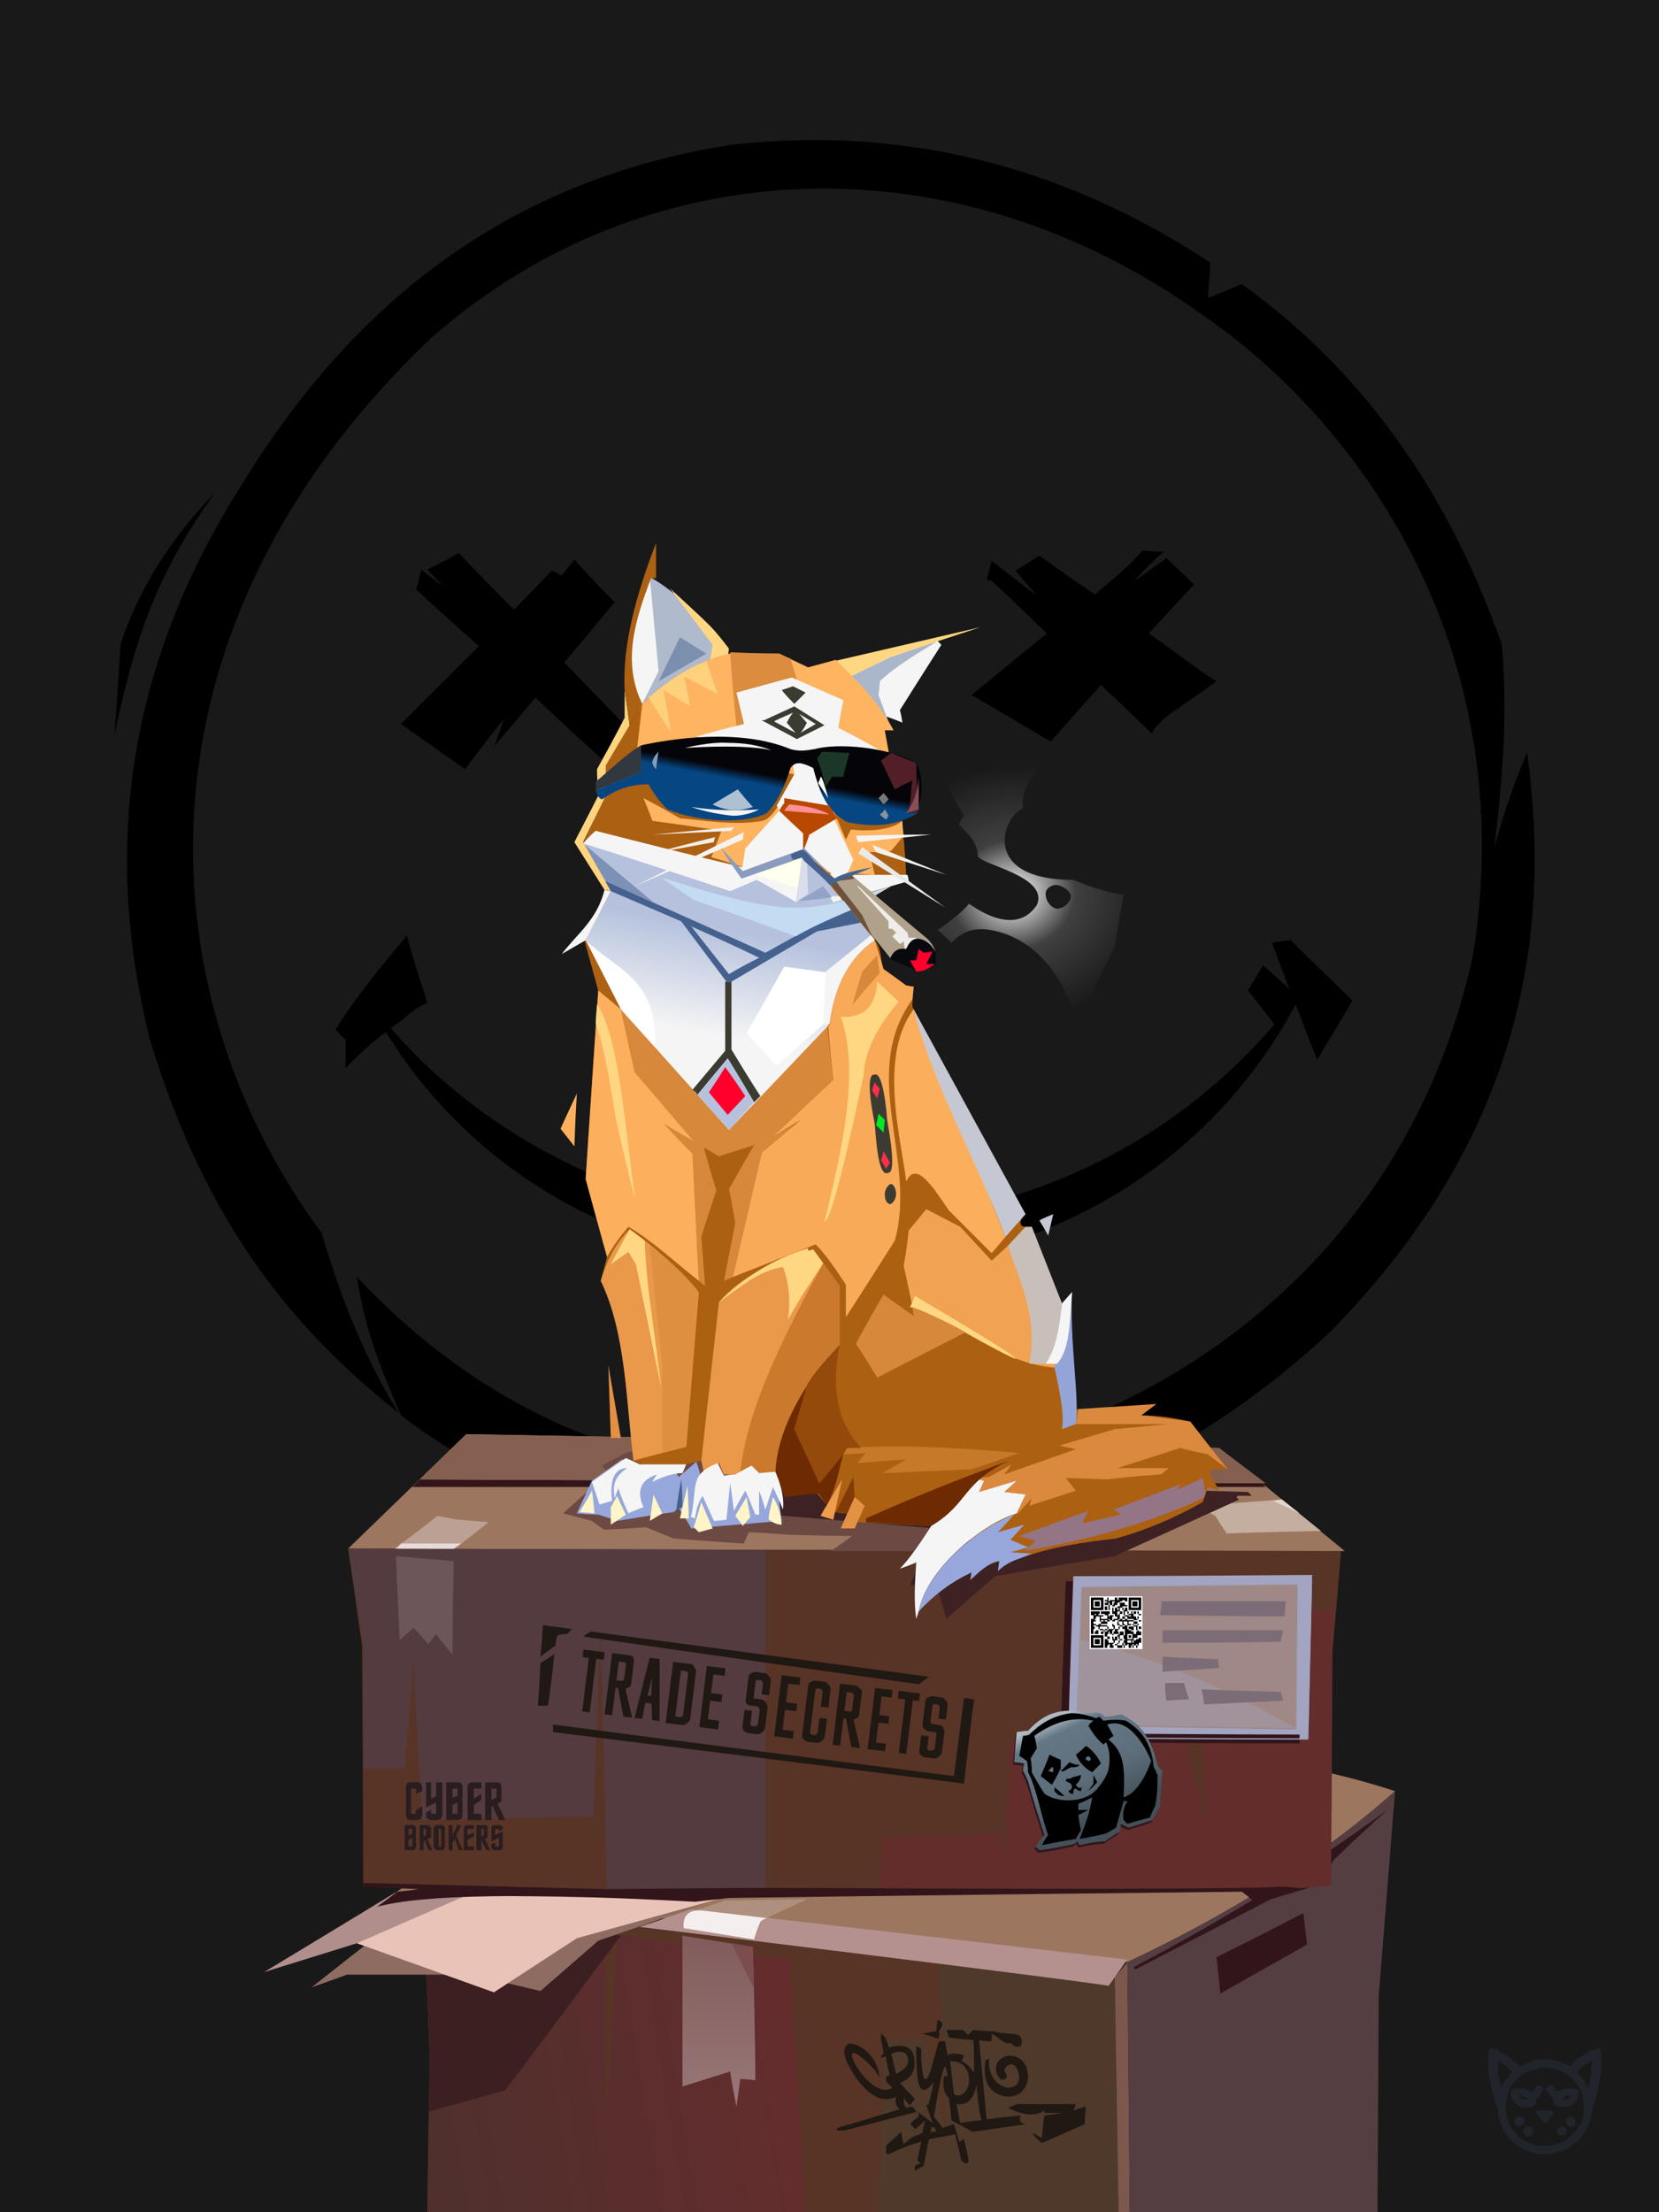 <?xml version="1.0" encoding="UTF-8"?>
<svg width="1320px" height="1760px" viewBox="0 0 1320 1760" version="1.1" xmlns="http://www.w3.org/2000/svg" xmlns:xlink="http://www.w3.org/1999/xlink">
<defs >
</defs >
<g transform="translate(0,-2)" id="id-bg-62-Group-0">
<rect fill="#191919" width="1320" height="1762" x="0" y="0" id="id-bg-62-Group-1">
</rect >
<g transform="translate(91,113)" fill="#000000" id="id-bg-62-Group-2">
<path d="M 579 1152 C 624 1159 646 1163 646 1163 C 630 1172 607 1213 587 1235 C 597 1215 607 1196 612 1171 C 590 1158 579 1152 579 1152 Z" id="id-bg-62-Group-3">
</path >
<path d="M 657 1148 C 607 1139 554 1129 501 1119 C 390 1106 306 1074 228 1015 C 214 982 200 951 193 905 C 290 1008 413 1067 572 1064 C 813 1048 1026 902 1081 649 C 1119 413 998 230 865 139 C 671 0 426 6 253 157 C 2 395 28 686 165 870 C 182 928 201 972 226 1013 C 147 950 74 868 28 715 C -8 569 7 422 103 272 C 204 108 337 28 492 4 C 631 -11 757 22 872 98 C 871 117 870 126 870 126 C 888 119 897 115 897 115 C 992 183 1061 279 1104 402 C 1109 461 1104 512 1098 563 C 1105 538 1113 513 1124 488 C 1151 680 1086 828 967 949 C 865 1044 749 1097 621 1115 C 645 1137 657 1148 657 1148 Z" id="id-bg-62-Group-4">
</path >
<path d="M 233 633 C 213 657 193 681 176 708 C 181 714 184 716 184 716 C 184 732 184 739 184 739 C 192 730 203 720 216 710 C 294 836 425 894 559 900 C 762 901 883 795 940 688 C 951 718 957 732 957 732 C 976 701 985 685 985 685 C 952 653 936 637 936 637 C 926 638 921 639 921 639 C 930 663 935 676 935 676 C 921 663 914 657 914 657 C 906 670 902 677 902 677 L 923 704 C 828 814 699 863 559 864 C 405 856 291 789 220 707 C 229 701 241 689 249 687 C 239 655 233 637 233 633 Z" id="id-bg-62-Group-5">
</path >
<path d="M 5 401 C 2 449 0 474 0 474 C 16 399 32 348 80 281 C 44 318 19 359 5 401 Z" id="id-bg-62-Group-6">
</path >
<path d="M 244 342 C 242 353 240 358 240 358 C 273 388 290 403 290 403 C 249 444 228 465 228 465 C 262 489 279 501 279 501 C 299 474 310 461 310 461 C 305 476 302 483 302 483 C 324 457 335 444 335 444 C 370 477 388 493 388 493 C 393 490 395 488 395 488 C 408 491 414 493 414 493 C 418 485 420 480 420 480 C 379 438 358 416 358 416 C 385 384 398 368 398 368 C 376 346 366 334 366 334 C 359 343 356 347 356 347 C 351 344 348 343 348 343 C 328 364 318 374 318 374 C 288 344 274 329 274 329 C 258 338 249 342 249 342 L 261 355 C 250 347 244 342 244 342 Z" id="id-bg-62-Group-7">
</path >
<path d="M 785 434 C 758 464 745 479 745 479 C 703 454 682 442 682 442 C 722 409 742 393 742 393 C 713 365 698 351 698 351 C 695 351 694 350 694 350 C 697 340 698 335 698 335 C 722 354 734 363 734 363 C 723 350 717 343 717 343 C 730 335 736 331 736 331 C 765 352 780 362 780 362 C 793 351 808 339 818 327 C 829 328 835 328 835 328 C 827 335 819 342 812 351 C 829 339 837 333 837 333 C 852 347 859 354 859 354 C 835 380 823 393 823 393 C 841 405 863 423 877 431 C 854 448 826 464 826 473 C 799 447 785 434 785 434 Z" id="id-bg-62-Group-8">
</path >
</g >
</g >
<defs >
<linearGradient x1="100%" y1="50%" x2="0%" y2="63%" id="id-cat-7-cat-7-0">
<stop stop-color="#652c2d" offset="0%">
</stop >
<stop stop-color="#4f302d" offset="100%">
</stop >
</linearGradient >
<linearGradient x1="50%" y1="0%" x2="50%" y2="100%" id="id-cat-7-cat-7-1">
<stop stop-color="#825c5c" offset="0%">
</stop >
<stop stop-color="#997778" offset="100%">
</stop >
</linearGradient >
<linearGradient x1="57%" y1="31%" x2="50%" y2="68%" id="id-cat-7-cat-7-2">
<stop stop-color="#b5c1dd" offset="0%">
</stop >
<stop stop-color="#f5f5f5" offset="100%">
</stop >
</linearGradient >
<linearGradient x1="45%" y1="54%" x2="50%" y2="46%" id="id-cat-7-cat-7-3">
<stop stop-color="#064783" offset="0%">
</stop >
<stop stop-color="#050408" offset="100%">
</stop >
</linearGradient >
<radialGradient cx="50%" cy="72%" r="123%" id="id-cat-7-cat-7-4" fx="50%" fy="72%" gradientTransform="translate(0.5,0.716) scale(1,0.459) rotate(-22) scale(1,0.936) translate(-0.5,-0.716)">
<stop stop-color="#ffffff" offset="0%">
</stop >
<stop stop-color="#ffffff" offset="23%" stop-opacity="0.169">
</stop >
<stop stop-color="#ffffff" offset="54%" stop-opacity="0">
</stop >
<stop stop-color="#ffffff" offset="85%" stop-opacity="0">
</stop >
<stop stop-color="#ffffff" offset="100%" stop-opacity="0">
</stop >
</radialGradient >
<linearGradient x1="5%" y1="20%" x2="38%" y2="87%" id="id-cat-7-cat-7-5">
<stop stop-color="#aeb8c0" offset="0%">
</stop >
<stop stop-color="#647785" offset="14%">
</stop >
<stop stop-color="#5d6e7b" offset="60%">
</stop >
<stop stop-color="#445058" offset="100%">
</stop >
</linearGradient >
</defs >
<g transform="translate(210,432)" id="id-cat-7-cat-7-6">
<g transform="translate(0,709)" id="id-cat-7-cat-7-7">
<g transform="translate(0,197)" id="id-cat-7-cat-7-8">
<path d="M 900 87 C 745 36 527 46 367 0 L 104 168 L 687 223 C 765 187 837 143 900 87 Z" fill="#9c765f" id="id-cat-7-cat-7-9">
</path >
<path d="M 677 226 C 679 357 680 422 680 422 C 313 422 130 422 130 422 C 131 342 132 302 132 302 L 127 176 C 494 209 677 226 677 226 Z" fill="#573426" id="id-cat-7-cat-7-10">
</path >
<path d="M 432 173 L 400 188 C 362 184 343 182 343 182 L 367 174 L 432 173 Z" fill="#af907e" id="id-cat-7-cat-7-11">
</path >
<path d="M 677 226 C 583 217 536 213 536 213 C 541 318 544 370 544 370 C 533 313 528 285 528 285 L 493 284 L 489 422 L 680 422 C 678 291 677 226 677 226 Z" fill="#4e392a" id="id-cat-7-cat-7-12">
</path >
<path d="M 431 422 C 422 288 418 221 418 221 C 327 208 281 201 281 201 C 276 295 273 341 273 341 L 271 202 L 127 176 L 132 299 L 130 422 C 331 422 431 422 431 422 Z" fill="url(#id-cat-7-cat-7-0)" id="id-cat-7-cat-7-13">
</path >
<path d="M 284 202 C 223 284 192 325 192 325 L 131 342 L 132 302 L 127 176 C 232 193 284 202 284 202 Z" fill="#3c1f21" id="id-cat-7-cat-7-14">
</path >
<path d="M 689 422 C 683 422 680 422 680 422 C 678 298 677 235 677 235 L 687 223 L 689 422 Z" fill="#7c574b" id="id-cat-7-cat-7-15">
</path >
<path d="M 900 87 C 838 142 765 186 687 223 L 689 422 C 820 422 886 422 886 422 L 887 250 L 900 87 Z" fill="#553e42" id="id-cat-7-cat-7-16">
</path >
<path d="M 693 229 C 765 192 801 173 801 173 C 828 165 841 161 841 161 C 848 148 851 142 851 142 C 880 114 895 101 895 101 C 833 147 764 189 692 227 C 693 228 693 229 693 229 Z" fill="#31151a" id="id-cat-7-cat-7-17">
</path >
<path d="M 758 219 C 760 239 761 248 761 248 C 807 222 830 209 830 209 L 827 184 C 781 208 758 219 758 219 Z" fill="#31151a" id="id-cat-7-cat-7-18">
</path >
<g transform="translate(0,168)" id="id-cat-7-cat-7-19">
<path d="M 183 79 C 227 50 249 36 249 36 C 323 15 361 5 361 5 C 189 2 104 0 104 0 C 35 42 0 63 0 63 L 74 40 C 147 66 183 79 183 79 Z" fill="#b08e8c" id="id-cat-7-cat-7-20">
</path >
<path d="M 38 75 L 80 42 L 161 2 C 294 4 361 5 361 5 C 298 27 266 38 266 38 C 235 65 220 78 220 78 L 165 65 L 66 65 C 47 72 38 75 38 75 Z" fill="#8f6c61" id="id-cat-7-cat-7-21">
</path >
<path d="M 74 40 L 161 2 L 361 5 L 249 36 L 183 79 C 110 53 74 40 74 40 Z" fill="#eac3b8" id="id-cat-7-cat-7-22">
</path >
</g >
<path d="M 672 242 L 687 221 C 456 194 340 181 340 181 L 299 195 C 554 226 678 242 672 242 Z" fill="#b4918e" id="id-cat-7-cat-7-23">
</path >
<path d="M 333 202 C 371 208 389 211 389 211 C 391 282 391 317 391 317 C 383 316 379 316 379 316 C 377 331 376 338 376 338 C 372 319 371 310 371 310 L 333 322 C 333 242 333 202 333 202 Z" fill="url(#id-cat-7-cat-7-1)" id="id-cat-7-cat-7-24">
</path >
<path d="M 390 205 C 353 199 334 196 334 196 C 333 186 338 181 349 182 L 400 188 C 397 189 396 190 395 191 C 391 200 390 205 390 205 Z" fill="#f4efee" id="id-cat-7-cat-7-25">
</path >
<path d="M 389 211 C 378 209 372 208 372 208 L 390 244 L 389 211 Z" fill="#7b4d4e" id="id-cat-7-cat-7-26">
</path >
</g >
<g transform="translate(67,0)" id="id-cat-7-cat-7-27">
<path d="M 12 360 C 478 366 735 366 782 359 C 783 237 783 175 783 175 C 788 120 790 93 790 93 C 263 92 0 91 0 91 L 11 168 C 12 296 12 360 12 360 Z" fill="#583426" id="id-cat-7-cat-7-28">
</path >
<path d="M 0 91 C 63 30 94 0 94 0 C 493 7 693 11 693 11 L 793 93 C 264 92 0 91 0 91 Z" fill="#9c765f" id="id-cat-7-cat-7-29">
</path >
<path d="M 774 77 C 724 78 699 79 699 79 C 693 70 690 65 690 65 C 680 60 676 57 676 57 L 743 52 C 764 69 774 77 774 77 Z" fill="#c4ae9f" id="id-cat-7-cat-7-30">
</path >
<path d="M 736 53 C 741 52 743 52 743 52 L 757 63 L 736 53 Z" fill="#e0d5ce" id="id-cat-7-cat-7-31">
</path >
<path d="M 730 42 C 277 42 51 42 51 42 C 55 38 57 36 57 36 L 727 39 C 729 41 730 42 730 42 Z" fill="#31151a" id="id-cat-7-cat-7-32">
</path >
<polygon points="57 36 730 39 693 11 94 0" fill="#856051" id="id-cat-7-cat-7-33">
</polygon >
<path d="M 112 70 L 85 91 C 53 91 37 91 37 91 C 60 74 71 65 71 65 L 87 68 L 112 70 Z" fill="#bca093" id="id-cat-7-cat-7-34">
</path >
<path d="M 83 98 L 38 97 C 38 93 38 91 38 91 C 41 89 42 87 42 87 C 74 87 90 87 90 87 L 84 91 C 84 96 83 98 83 98 Z" fill="#e8dadb" id="id-cat-7-cat-7-35">
</path >
<path d="M 12 266 C 34 266 45 266 45 266 C 50 208 52 179 52 179 C 56 265 59 307 59 307 C 150 305 195 304 195 304 C 199 201 201 150 201 150 C 204 292 206 364 206 364 L 332 362 L 332 92 L 0 91 L 12 167 C 12 233 12 266 12 266 Z" fill="#533b3f" id="id-cat-7-cat-7-36">
</path >
<path d="M 83 175 C 74 165 70 159 70 159 C 66 164 64 167 64 167 C 56 158 52 154 52 154 L 41 164 C 39 119 38 97 38 97 L 84 101 C 83 151 83 175 83 175 Z" fill="#6d565a" id="id-cat-7-cat-7-37">
</path >
<path d="M 423 364 C 424 336 425 321 425 321 C 487 319 519 317 519 317 C 522 330 523 337 523 337 C 525 277 527 246 527 246 C 619 242 665 240 665 240 C 677 288 683 312 683 312 C 681 262 680 236 680 236 C 728 236 752 235 752 235 C 754 172 755 140 755 140 L 784 140 L 783 175 C 783 246 782 308 782 359 C 685 367 508 364 423 364 Z" fill="#632d2c" id="id-cat-7-cat-7-38">
</path >
<path d="M 23 376 C 34 368 39 364 39 364 C 50 363 56 362 56 362 L 12 360 L 12 357 L 206 362 C 290 361 332 361 332 361 C 571 362 708 362 742 360 C 752 360 759 362 762 361 C 734 368 720 371 720 371 C 714 366 711 364 711 364 C 439 367 303 369 303 369 L 276 372 C 145 365 60 366 23 376 Z" fill="#31151a" id="id-cat-7-cat-7-39">
</path >
<g transform="translate(567,116)" id="id-cat-7-cat-7-40">
<path d="M 4 5 C 1 88 0 129 0 129 C 127 130 190 130 190 130 L 193 4 C 67 4 4 5 4 5 Z" fill="#31141a" id="id-cat-7-cat-7-41">
</path >
<path d="M 10 1 C 7 85 6 126 6 126 C 133 127 197 127 197 127 L 200 0 C 73 1 10 1 10 1 Z" fill="#a2a4c1" id="id-cat-7-cat-7-42">
</path >
<path d="M 17 10 C 14 83 13 119 13 119 C 129 121 187 122 187 122 L 188 8 C 74 9 17 10 17 10 Z" stroke="#979797" id="id-cat-7-cat-7-43">
</path >
<path d="M 13 120 C 129 122 187 123 187 123 C 188 46 188 8 188 8 L 17 10 C 14 83 13 120 13 120 Z" fill="#9f8885" id="id-cat-7-cat-7-44">
</path >
<path d="M 15 51 C 75 66 132 90 187 122 L 13 119 L 15 51 Z" fill="#a0939c" id="id-cat-7-cat-7-45">
</path >
</g >
</g >
</g >
<g transform="translate(236,0)" id="id-cat-7-cat-7-46">
<path d="M 2 772 C 17 776 25 778 25 778 C 31 783 35 785 35 785 C 57 784 68 783 68 783 C 82 789 90 792 90 792 C 127 795 146 796 146 796 C 148 790 150 787 150 787 C 171 788 181 789 181 789 C 215 790 232 790 232 790 C 221 798 215 802 215 802 L 346 802 L 408 721 C 172 722 54 723 54 723 C 40 730 33 734 33 734 L 38 740 C 14 761 2 772 2 772 Z" fill="#6d4943" id="id-cat-7-cat-7-47">
</path >
<path d="M 154 772 C 250 780 298 784 298 784 C 285 814 278 829 278 829 C 292 830 299 830 299 830 C 305 848 307 856 307 856 C 333 833 346 822 346 822 C 409 811 441 806 441 806 C 507 776 540 761 540 761 C 538 760 537 759 539 758 C 546 758 550 758 550 758 C 548 756 547 755 547 755 L 514 754 L 165 754 C 158 766 154 772 154 772 Z" fill="#3e2123" id="id-cat-7-cat-7-48">
</path >
<path d="M 13 772 C 24 773 30 773 30 773 C 40 776 45 778 45 778 C 75 773 90 771 90 771 C 92 769 94 768 94 768 C 101 778 104 784 104 784 C 152 780 176 778 176 778 C 174 763 173 755 173 755 L 164 741 C 130 743 112 744 112 744 C 110 736 108 731 108 731 L 94 743 L 90 736 C 72 736 63 736 63 736 C 54 731 49 729 49 729 L 25 746 C 17 763 13 772 13 772 Z" fill="#96a7db" id="id-cat-7-cat-7-49">
</path >
<path d="M 62 135 C 50 100 53 64 71 27 C 89 37 109 55 132 86 L 62 135 Z" fill="#afbacc" id="id-cat-7-cat-7-50">
</path >
<path d="M 65 128 C 45 94 65 49 71 27 L 78 102 L 65 128 Z" fill="#f5f5f5" id="id-cat-7-cat-7-51">
</path >
<polygon points="95 75 78 110 116 88" fill="#7c8fae" id="id-cat-7-cat-7-52">
</polygon >
<path d="M 118 99 C 127 99 132 99 132 99 L 134 84 C 130 79 125 72 118 65 C 111 58 101 49 87 36 L 121 81 L 118 99 Z" fill="#ffd782" id="id-cat-7-cat-7-53">
</path >
<path d="M 208 97 C 244 129 262 145 262 145 C 260 140 259 138 259 138 C 268 141 272 143 272 143 C 271 136 270 133 270 133 C 292 98 303 81 303 81 L 298 76 C 238 90 208 97 208 97 Z" fill="#f5f5f5" id="id-cat-7-cat-7-54">
</path >
<path d="M 254 105 L 252 125 L 237 106 C 248 105 254 105 254 105 Z" stroke="#979797" id="id-cat-7-cat-7-55">
</path >
<path d="M 262 145 C 251 132 240 120 231 106 L 262 91 L 300 78 C 284 88 268 97 254 110 L 253 121 C 259 137 262 145 262 145 Z" fill="#aab6c9" id="id-cat-7-cat-7-56">
</path >
<path d="M 227 108 C 215 100 209 96 209 96 L 334 67 C 316 73 291 81 262 91 C 237 103 227 108 227 108 Z" fill="#ffd782" id="id-cat-7-cat-7-57">
</path >
<path d="M 58 730 L 65 733 L 100 733 L 112 730 L 114 739 L 126 732 C 129 738 130 741 130 741 C 136 741 140 741 140 741 C 148 737 152 735 152 735 C 156 738 158 740 158 740 C 167 739 171 739 171 739 C 176 752 178 758 178 758 C 196 757 204 756 204 756 C 209 762 212 765 212 765 C 208 771 207 774 207 774 C 214 776 217 777 217 777 C 218 773 218 771 218 771 C 225 772 228 772 228 772 C 225 780 223 784 223 784 C 230 784 234 784 234 784 C 235 780 236 779 236 779 C 275 781 295 782 295 782 L 365 808 C 389 799 415 795 442 792 C 467 785 490 775 511 763 C 514 755 515 751 515 751 C 521 753 524 754 524 754 C 520 746 517 742 517 742 C 517 738 518 737 518 737 C 526 737 531 737 531 737 C 511 712 501 699 501 699 C 488 696 475 694 462 694 C 470 688 474 685 474 685 C 457 692 434 691 409 689 C 402 633 399 605 399 605 C 380 564 370 544 370 544 C 366 544 365 541 367 537 C 309 425 280 369 280 369 C 280 359 281 353 281 353 C 277 352 275 352 275 352 C 263 343 257 339 257 339 C 254 331 256 323 250 316 C 250 291 251 279 251 279 C 267 271 275 267 275 267 C 274 224 266 186 257 148 C 262 149 264 149 264 149 C 252 123 234 111 219 93 C 204 97 197 99 197 99 C 181 92 173 88 173 88 C 148 88 135 88 135 88 C 111 94 87 106 65 128 L 36 177 C 36 192 36 200 36 200 C 24 226 18 239 18 239 C 33 264 40 277 40 277 C 26 303 19 316 19 316 C 26 342 30 356 30 356 C 23 456 20 506 20 506 C 31 547 37 568 37 568 L 32 587 C 48 615 53 671 58 730 Z" fill="#ac6012" id="id-cat-7-cat-7-58">
</path >
<path d="M 66 203 C 71 215 73 221 73 221 C 110 226 128 229 128 229 L 120 250 C 137 255 146 258 146 258 C 215 262 250 264 250 264 C 247 252 246 246 246 246 C 257 246 263 245 263 245 L 273 233 C 272 225 272 221 272 221 C 265 227 251 230 231 228 L 227 236 L 204 182 L 261 166 L 258 149 L 265 149 C 251 123 234 108 219 93 L 197 99 L 174 88 L 135 88 C 111 93 88 106 65 128 L 61 163 C 144 177 186 184 186 184 C 176 207 168 219 161 221 C 139 225 117 221 95 219 C 76 208 66 203 66 203 Z" fill="#ffb461" id="id-cat-7-cat-7-59">
</path >
<polygon points="40 712 48 712 38 654" fill="#e49044" id="id-cat-7-cat-7-60">
</polygon >
<path d="M 58 730 L 100 719 L 110 596 C 95 578 76 561 55 546 C 46 555 38 567 32 587 C 52 629 52 681 58 730 Z" fill="#ea984a" id="id-cat-7-cat-7-61">
</path >
<path d="M 81 724 L 81 654 L 71 559 C 86 570 100 583 110 596 L 100 719 L 81 724 Z" fill="#de8f40" id="id-cat-7-cat-7-62">
</path >
<path d="M 114 739 L 112 730 L 126 604 C 144 583 171 571 201 562 L 222 591 L 222 638 C 195 667 174 700 171 739 L 158 740 L 152 735 L 140 741 L 130 741 L 126 732 L 114 739 Z" fill="#ea984a" id="id-cat-7-cat-7-63">
</path >
<path d="M 126 604 C 142 593 157 579 177 576 C 182 589 183 604 181 618 C 190 601 200 587 209 573 C 204 566 201 562 201 562 C 198 563 197 563 197 563 L 197 561 C 168 570 145 585 126 604 Z" fill="#ffd782" id="id-cat-7-cat-7-64">
</path >
<path d="M 209 573 C 178 630 149 687 143 739 L 152 735 L 158 740 L 171 739 C 175 699 195 667 222 638 L 222 591 L 209 573 Z" fill="#ca792d" id="id-cat-7-cat-7-65">
</path >
<path d="M 227 616 C 227 599 227 590 227 590 C 219 578 211 566 203 558 L 137 584 L 160 485 L 191 459 L 168 473 L 217 427 C 214 399 213 384 213 384 C 214 384 214 384 214 384 C 217 361 224 334 250 316 L 257 339 L 275 352 C 279 353 281 353 281 353 L 280 363 C 237 423 284 490 266 555 C 240 596 227 616 227 616 Z" fill="#f8aa59" id="id-cat-7-cat-7-66">
</path >
<path d="M 281 371 C 252 409 272 478 275 508 C 283 491 296 512 309 531 L 343 565 L 354 552 L 281 371 Z" fill="#fbaf5d" id="id-cat-7-cat-7-67">
</path >
<path d="M 354 552 L 370 534 L 281 371 C 297 433 332 493 354 552 Z" fill="#c5c8d2" id="id-cat-7-cat-7-68">
</path >
<path d="M 356 559 L 343 571 L 318 544 L 291 530 C 282 541 277 547 277 547 C 275 566 273 575 273 575 C 278 597 280 608 280 608 C 323 623 351 653 393 656 C 403 647 376 589 356 559 Z" fill="#f1a253" id="id-cat-7-cat-7-69">
</path >
<path d="M 278 608 C 281 602 282 599 282 599 C 336 631 362 647 362 649 C 358 649 289 608 278 608 Z" fill="#ffd782" id="id-cat-7-cat-7-70">
</path >
<path d="M 356 559 L 370 544 L 375 544 L 399 605 C 397 626 394 644 386 653 L 373 653 C 380 614 365 587 356 559 Z" fill="#c9bfba" id="id-cat-7-cat-7-71">
</path >
<path d="M 381 539 C 386 547 388 551 388 551 L 392 534 C 384 537 381 539 381 539 Z" fill="#c4c8d3" id="id-cat-7-cat-7-72">
</path >
<path d="M 393 656 C 397 674 401 693 399 705 L 410 701 C 413 679 405 637 407 596 L 399 605 L 393 656 Z" fill="#95a4d6" id="id-cat-7-cat-7-73">
</path >
<path d="M 386 653 L 395 653 C 406 641 405 617 407 596 L 399 605 C 397 622 395 640 386 653 Z" fill="#f5f5f5" id="id-cat-7-cat-7-74">
</path >
<path d="M 375 804 L 358 803 L 372 799 L 358 793 L 369 781 L 348 787 L 361 773 C 324 787 289 824 285 850 C 298 836 312 826 327 819 L 326 825 C 333 819 339 812 349 810 L 348 818 C 353 813 359 810 365 808 L 375 804 Z" fill="#97a7db" id="id-cat-7-cat-7-75">
</path >
<path d="M 365 790 L 420 770 L 415 780 L 446 773 L 440 769 L 493 749 L 491 753 L 511 744 L 513 756 L 511 760 C 472 778 426 792 369 802 L 378 794 L 365 790 Z" fill="#947586" id="id-cat-7-cat-7-76">
</path >
<path d="M 363 773 L 370 757 L 353 755 L 363 746 L 333 755 L 337 746 L 330 744 L 341 743 L 359 733 L 353 741 L 410 721 L 397 718 L 441 705 L 483 701 L 410 701 L 412 689 L 474 685 L 462 694 L 501 699 C 521 725 531 737 531 737 C 520 729 515 725 515 725 C 500 722 493 720 493 720 C 459 731 443 736 443 736 C 470 736 484 736 484 736 C 480 739 478 741 478 741 C 449 743 435 745 435 745 C 413 744 402 744 402 744 C 407 750 410 754 410 754 C 385 762 373 766 373 766 L 375 760 L 363 773 Z" fill="#da893f" id="id-cat-7-cat-7-77">
</path >
<path d="M 363 772 L 370 757 L 353 755 L 363 746 L 333 755 L 337 746 C 335 746 333 745 332 744 C 320 747 309 769 293 775 C 298 775 300 774 300 774 C 287 795 277 809 270 816 C 279 813 283 811 283 811 C 282 827 281 842 283 856 L 285 850 C 290 819 333 781 363 772 Z" fill="#f5f5f5" id="id-cat-7-cat-7-78">
</path >
<polygon points="234 784 223 784 234 759 242 766" fill="#e39244" id="id-cat-7-cat-7-79">
</polygon >
<polygon points="224 745 217 777 207 774" fill="#ee9c4d" id="id-cat-7-cat-7-80">
</polygon >
<path d="M 243 779 C 243 777 243 776 243 776 C 281 759 319 744 357 730 C 319 748 325 764 295 782 C 260 780 243 779 243 779 Z" fill="#6e2a00" id="id-cat-7-cat-7-81">
</path >
<path d="M 327 737 C 279 739 256 740 256 740 C 268 733 275 729 275 729 C 249 731 236 732 236 732 C 240 727 243 724 243 724 C 231 725 225 725 225 725 C 227 722 228 720 228 720 C 274 717 319 720 365 724 C 339 733 327 737 327 737 Z" fill="#c7792a" id="id-cat-7-cat-7-82">
</path >
<path d="M 212 765 L 205 756 L 178 759 C 173 746 171 739 171 739 C 172 717 181 694 197 669 C 190 693 186 705 186 705 L 206 748 L 225 725 C 221 739 219 753 212 765 Z" fill="#6e2a00" id="id-cat-7-cat-7-83">
</path >
<path d="M 219 771 L 233 743 L 234 759 L 228 772 C 222 771 219 771 219 771 Z" fill="#823b06" id="id-cat-7-cat-7-84">
</path >
<path d="M 322 628 C 275 652 252 664 252 664 C 241 646 235 637 235 637 C 249 611 257 598 257 598 L 281 615 L 280 608 C 300 616 314 623 322 628 Z" fill="#d8883a" id="id-cat-7-cat-7-85">
</path >
<path d="M 239 720 C 218 697 216 668 222 638 C 213 648 203 658 196 670 L 186 705 L 206 748 L 225 725 L 228 720 L 239 720 Z" fill="#934a0b" id="id-cat-7-cat-7-86">
</path >
<path d="M 137 584 C 133 586 130 587 130 587 C 136 557 139 541 139 541 C 136 523 134 514 134 514 C 147 491 154 479 154 479 C 135 485 126 488 126 488 C 118 483 114 481 114 481 C 120 503 124 515 124 515 C 116 539 112 552 112 552 C 114 578 115 591 115 591 L 110 587 L 105 486 C 89 469 81 461 81 461 C 97 471 106 476 106 476 C 74 439 59 421 59 421 C 52 388 48 371 48 371 C 105 435 134 467 134 467 L 212 383 L 217 427 L 168 473 L 189 461 L 160 485 C 145 551 137 584 137 584 Z" fill="#d7883a" id="id-cat-7-cat-7-87">
</path >
<path d="M 134 467 L 213 384 C 217 353 230 330 250 316 C 212 269 193 246 193 246 L 147 261 L 18 239 L 40 277 L 20 316 L 48 371 L 134 467 Z" fill="url(#id-cat-7-cat-7-2)" id="id-cat-7-cat-7-88">
</path >
<path d="M 135 87 C 161 88 174 88 174 88 C 180 91 183 92 183 92 C 194 128 199 146 199 146 L 140 146 C 136 107 135 87 135 87 Z" fill="#db8c3e" id="id-cat-7-cat-7-89">
</path >
<path d="M 131 349 C 135 349 136 349 136 349 C 136 385 136 403 136 403 C 151 428 159 440 159 440 C 156 443 154 445 154 445 C 140 421 133 410 133 410 C 117 429 109 439 109 439 C 107 436 105 435 105 435 L 131 404 C 131 367 131 349 131 349 Z" fill="#3b3b31" id="id-cat-7-cat-7-90">
</path >
<polygon points="154 445 134 467 109 439 133 410" fill="#b6c2dd" id="id-cat-7-cat-7-91">
</polygon >
<path d="M 131 417 C 123 430 118 437 118 437 C 128 449 133 455 133 455 L 147 440 C 137 425 131 417 131 417 Z" fill="#ff002c" id="id-cat-7-cat-7-92">
</path >
<path d="M 36 269 C 80 289 121 307 163 326 C 195 308 218 296 231 292 C 236 299 239 302 239 302 L 204 309 L 136 349 L 132 349 L 132 349 L 96 301 C 59 285 40 277 40 277 C 38 273 36 271 36 270 L 36 269 C 36 269 36 269 36 269 Z M 104 305 L 134 343 C 134 343 142 338 158 330 C 158 330 140 321 104 305 L 104 305 Z" fill="#45618e" id="id-cat-7-cat-7-93">
</path >
<path d="M 209 383 C 184 405 172 416 172 416 C 156 399 148 390 148 390 C 168 355 178 337 178 337 L 214 342 C 210 369 209 383 209 383 Z" fill="#ffffff" id="id-cat-7-cat-7-94">
</path >
<path d="M 250 316 C 248 313 247 312 247 312 L 211 341 L 209 383 L 214 383 C 218 352 230 329 250 316 Z" fill="#f5f5f5" id="id-cat-7-cat-7-95">
</path >
<path d="M 75 401 C 78 346 43 339 20 316 L 48 371 L 75 401 Z" fill="#ffffff" id="id-cat-7-cat-7-96">
</path >
<polygon points="50 379 30 356 20 316 48 371" fill="#ad6113" id="id-cat-7-cat-7-97">
</polygon >
<path d="M 252 328 C 253 337 254 342 254 342 C 239 359 232 368 232 368 L 240 341 C 248 332 252 328 252 328 Z" fill="#d7883a" id="id-cat-7-cat-7-98">
</path >
<path d="M 252 349 C 264 360 269 365 269 365 C 251 386 242 405 241 424 C 225 499 215 538 210 540 C 225 479 238 419 223 377 C 242 378 251 368 252 349 Z" fill="#ffd782" id="id-cat-7-cat-7-99">
</path >
<path d="M 267 518 C 267 514 265 510 263 510 C 261 510 258 514 258 518 C 258 522 259 525 262 526 C 264 526 267 522 267 518 Z" fill="#3b3b31" id="id-cat-7-cat-7-100">
</path >
<path d="M 250 423 C 241 421 250 462 250 462 C 252 491 255 504 261 501 C 265 501 265 487 260 460 C 258 434 254 421 250 423 Z" fill="#3b3b31" id="id-cat-7-cat-7-101">
</path >
<path d="M 250 429 C 248 434 248 436 248 436 C 251 440 252 442 252 442 L 254 434 C 251 431 250 429 250 429 Z" fill="#ff2e4d" id="id-cat-7-cat-7-102">
</path >
<path d="M 253 454 C 252 460 251 463 251 463 C 255 467 257 469 257 469 L 258 459 C 255 456 253 454 253 454 Z" fill="#00eb20" id="id-cat-7-cat-7-103">
</path >
<path d="M 257 484 C 256 489 255 491 255 491 C 258 496 259 498 259 498 L 262 493 C 259 487 257 484 257 484 Z" fill="#ff2e4d" id="id-cat-7-cat-7-104">
</path >
<path d="M 144 262 C 146 250 147 243 147 243 C 165 223 174 213 174 213 C 173 210 172 209 172 209 L 186 184 C 184 171 183 164 183 164 C 133 158 108 154 108 154 C 133 147 146 144 146 144 C 142 127 140 119 140 119 C 169 111 184 107 184 107 C 211 119 225 125 225 125 C 222 140 221 147 221 147 C 246 160 258 167 258 167 C 224 166 207 165 207 165 C 211 194 213 209 213 209 C 226 238 233 252 233 252 C 229 261 227 266 227 266 C 222 267 220 267 220 267 L 193 244 C 161 256 144 262 144 262 Z" fill="#f5f5f5" id="id-cat-7-cat-7-105">
</path >
<polygon points="74 286 18 239 36 269" fill="#7d91b6" id="id-cat-7-cat-7-106">
</polygon >
<path d="M 35 276 L 40 277 L 20 316 L 1 327 C 13 311 29 300 35 276 Z" fill="#f5f5f5" id="id-cat-7-cat-7-107">
</path >
<path d="M 40 277 C 37 276 35 276 35 276 L 11 238 C 24 213 30 201 30 201 C 29 187 29 180 29 180 C 44 153 51 139 51 139 C 51 125 51 117 51 117 L 55 145 L 36 177 L 36 201 L 18 238 L 40 277 Z" fill="#fed47f" id="id-cat-7-cat-7-108">
</path >
<path d="M 64 182 L 28 197 L 28 190 C 40 180 52 168 64 161 L 64 182 Z" fill="#323840" id="id-cat-7-cat-7-109">
</path >
<path d="M 28 197 C 29 200 30 203 33 204 C 43 197 54 192 70 192 C 75 201 80 207 85 212 C 110 222 146 224 164 215 C 172 207 178 195 183 179 C 187 173 193 175 201 179 C 206 197 211 213 228 222 C 247 226 266 226 284 215 C 289 197 288 184 283 175 C 260 162 220 159 202 164 C 196 165 190 166 183 164 C 142 147 87 156 64 161 L 64 182 L 28 197 Z" fill="url(#id-cat-7-cat-7-3)" id="id-cat-7-cat-7-110">
</path >
<path d="M 158 212 C 140 213 123 213 104 210 C 116 214 127 216 137 217 C 145 217 152 215 158 212 Z" fill="#f5f5f5" id="id-cat-7-cat-7-111">
</path >
<path d="M 153 210 C 141 214 131 213 121 208 L 141 196 C 149 206 153 210 153 210 Z" fill="#aec1d3" id="id-cat-7-cat-7-112">
</path >
<path d="M 76 180 C 77 171 78 166 78 166 C 75 169 74 171 73 174 C 73 177 76 180 76 180 Z" fill="#869eb5" id="id-cat-7-cat-7-113">
</path >
<path d="M 99 163 C 133 161 156 162 168 165 C 158 161 147 159 133 159 C 119 158 99 163 99 163 Z" fill="#f2f2f2" id="id-cat-7-cat-7-114">
</path >
<path d="M 187 313 C 133 293 106 284 106 284 C 88 272 80 266 80 266 C 189 301 199 293 263 273 L 231 292 C 210 301 195 308 187 313 Z" fill="#c3dcf1" id="id-cat-7-cat-7-115">
</path >
<path d="M 224 284 C 219 285 217 286 217 286 C 215 283 214 281 214 281 L 222 281 C 223 283 224 284 224 284 Z" fill="#f5f5f5" id="id-cat-7-cat-7-116">
</path >
<path d="M 18 239 C 24 232 28 229 28 229 C 106 249 145 258 145 258 L 165 260 L 192 250 L 188 286 C 167 274 156 268 156 268 L 135 277 C 57 251 18 239 18 239 Z" fill="#f5f5f5" id="id-cat-7-cat-7-117">
</path >
<path d="M 212 263 C 222 264 227 264 227 264 C 260 264 276 264 276 264 C 277 267 277 269 277 269 L 228 283 C 216 270 211 263 212 263 Z" fill="#f5f5f5" id="id-cat-7-cat-7-117">
</path >
<path d="M 189 275 C 191 258 192 250 192 250 L 175 252 L 147 261 C 175 270 189 275 189 275 Z" fill="#ffffed" id="id-cat-7-cat-7-119">
</path >
<path d="M 193 245 L 193 231 C 180 219 174 213 174 213 C 176 209 178 207 178 207 C 178 205 178 203 178 203 C 202 207 214 209 214 209 C 218 216 220 219 220 219 L 198 232 C 195 241 193 245 193 245 Z" fill="#b84800" id="id-cat-7-cat-7-120">
</path >
<path d="M 110 587 C 92 573 73 555 54 544 C 48 551 42 559 37 568 L 20 506 L 30 356 L 48 371 L 59 421 L 106 476 L 82 462 L 105 486 L 110 587 Z" fill="#fcb05d" id="id-cat-7-cat-7-121">
</path >
<path d="M 235 233 C 236 236 237 238 237 238 L 295 232 C 255 232 235 233 235 233 Z" fill="#f5f5f5" id="id-cat-7-cat-7-122">
</path >
<path d="M 240 242 C 238 245 237 247 237 247 L 306 290 C 262 258 240 242 240 242 Z" fill="#e9e9ea" id="id-cat-7-cat-7-123">
</path >
<path d="M 248 240 C 250 244 251 246 251 246 L 307 264 C 267 248 248 240 248 240 Z" fill="#f4f0ec" id="id-cat-7-cat-7-124">
</path >
<path d="M 146 230 C 145 234 145 236 145 236 L 59 273 C 117 244 146 230 146 230 Z" fill="#f5f4f3" id="id-cat-7-cat-7-125">
</path >
<path d="M 123 234 C 122 237 122 238 122 238 L 73 247 C 106 238 123 234 123 234 Z" fill="#f3eee8" id="id-cat-7-cat-7-126">
</path >
<path d="M 138 226 L 136 229 L 73 232 C 116 228 138 226 138 226 Z" fill="#f4f0ee" id="id-cat-7-cat-7-127">
</path >
<path d="M 225 186 C 219 186 216 186 216 186 C 213 191 211 194 211 194 C 207 178 204 171 204 171 C 207 168 208 166 208 166 L 230 167 C 226 180 225 186 225 186 Z" fill="#1b3727" id="id-cat-7-cat-7-128">
</path >
<path d="M 116 94 C 122 111 125 120 125 120 C 107 111 98 106 98 106 C 102 122 103 130 103 130 C 89 121 82 117 82 117 L 88 151 L 70 123 C 85 110 100 100 116 94 Z" fill="#ffd17d" id="id-cat-7-cat-7-129">
</path >
<path d="M 207 186 C 206 189 205 191 205 191 L 213 203 C 210 192 208 186 207 186 Z" fill="#fefefe" id="id-cat-7-cat-7-130">
</path >
<path d="M 257 199 C 260 202 261 204 261 204 C 258 207 257 208 257 208 L 253 203 C 256 200 257 199 257 199 Z" fill="#79797c" id="id-cat-7-cat-7-131">
</path >
<path d="M 258 212 C 256 215 254 216 254 216 C 257 219 259 220 259 220 L 261 217 C 259 213 258 212 258 212 Z" fill="#8b929b" id="id-cat-7-cat-7-132">
</path >
<path d="M 263 167 C 258 171 255 173 255 173 C 262 188 266 196 266 196 C 275 191 280 189 280 189 C 278 198 280 207 275 215 L 284 215 L 283 175 C 270 170 263 167 263 167 Z" fill="#531f27" id="id-cat-7-cat-7-133">
</path >
<path d="M 285 212 C 278 214 275 215 275 215 C 281 207 284 198 285 187 L 285 212 Z" fill="#844e5a" id="id-cat-7-cat-7-134">
</path >
<path d="M 182 208 C 179 211 178 213 178 213 L 214 216 C 207 212 196 209 182 208 Z" fill="#fe9094" id="id-cat-7-cat-7-135">
</path >
<path d="M 127 242 C 138 259 144 267 144 267 C 176 256 193 250 193 250 C 207 265 214 272 214 272 C 237 263 248 258 248 258 C 228 264 218 267 218 267 C 202 251 194 243 194 243 L 145 261 C 133 248 127 242 127 242 Z" fill="#8a9bbe" id="id-cat-7-cat-7-136">
</path >
<path d="M 59 519 C 61 533 44 458 44 458 C 38 420 33 395 28 383 C 28 376 29 370 29 367 C 47 393 52 473 59 519 Z" fill="#ffd782" id="id-cat-7-cat-7-137">
</path >
<path d="M 80 672 L 60 574 L 54 564 C 45 570 40 574 40 574 C 45 564 50 555 55 546 L 67 555 C 68 592 76 633 80 672 Z" fill="#ffd782" id="id-cat-7-cat-7-138">
</path >
<path d="M 263 331 C 295 335 305 330 293 316 C 293 316 292 315 292 315 C 250 280 229 262 229 262 L 218 267 L 193 244 C 240 302 263 331 263 331 Z" fill="#b0a18b" id="id-cat-7-cat-7-139">
</path >
<path d="M 187 286 L 197 279 L 196 252 L 192 251 C 189 274 187 286 187 286 Z" fill="#d9deea" id="id-cat-7-cat-7-140">
</path >
<path d="M 198 250 C 231 292 248 313 248 313 L 240 296 C 226 278 219 269 219 269 C 229 268 234 267 234 267 C 231 264 230 262 230 262 L 218 267 L 198 250 Z" fill="#6c523e" id="id-cat-7-cat-7-141">
</path >
<path d="M 216 282 C 211 276 209 273 209 273 L 189 285 C 207 283 216 282 216 282 Z" fill="#92a3c5" id="id-cat-7-cat-7-142">
</path >
<path d="M 13 438 C 4 457 0 466 0 466 L 11 480 C 12 452 13 438 13 438 Z" fill="#fdb05e" id="id-cat-7-cat-7-143">
</path >
<path d="M 25 754 C 19 765 15 771 15 771 L 27 772 C 26 760 25 754 25 754 Z" fill="#fff5c6" id="id-cat-7-cat-7-144">
</path >
<path d="M 45 758 C 42 764 40 767 40 767 C 40 776 40 781 40 781 L 52 773 C 47 763 45 758 45 758 Z" fill="#fff5c6" id="id-cat-7-cat-7-145">
</path >
<path d="M 41 762 C 34 764 31 765 31 765 C 27 753 25 747 25 747 C 43 734 52 728 52 728 C 59 731 63 733 63 733 C 88 733 100 733 100 733 C 98 738 97 740 97 740 C 91 740 83 742 73 747 C 75 743 77 741 77 741 C 64 745 60 754 66 767 C 58 770 54 772 54 772 C 48 759 46 752 46 752 C 44 757 43 760 43 760 C 42 752 41 744 53 736 C 43 736 39 745 41 762 Z" fill="#f5f5f5" id="id-cat-7-cat-7-146">
</path >
<path d="M 74 757 C 72 771 71 778 71 778 L 81 772 C 76 762 74 757 74 757 Z" fill="#fff5c6" id="id-cat-7-cat-7-147">
</path >
<path d="M 96 745 C 93 761 92 770 92 770 L 97 767 C 97 752 96 745 96 745 Z" fill="#45618e" id="id-cat-7-cat-7-148">
</path >
<path d="M 102 776 C 98 776 95 776 95 776 L 101 750 C 102 768 102 776 102 776 Z" fill="#fff5c6" id="id-cat-7-cat-7-149">
</path >
<path d="M 112 763 C 108 777 106 783 106 783 C 109 786 110 787 110 787 L 121 784 C 115 770 112 763 112 763 Z" fill="#fff5c6" id="id-cat-7-cat-7-150">
</path >
<path d="M 107 776 C 104 775 103 775 104 774 C 109 751 102 741 125 732 C 128 738 130 742 130 742 C 136 741 139 741 139 741 C 148 736 152 734 152 734 C 156 738 158 740 158 740 C 167 739 171 739 171 739 C 176 751 178 761 177 769 C 172 757 169 751 169 751 C 165 763 163 769 163 769 C 160 759 158 754 158 754 C 158 766 158 773 158 773 C 156 773 155 773 155 773 C 150 760 147 754 147 754 C 141 764 138 770 138 770 C 136 755 135 748 135 748 C 133 767 132 777 132 777 C 125 778 122 778 122 778 L 113 758 C 110 763 108 768 107 776 Z" fill="#f5f5f5" id="id-cat-7-cat-7-151">
</path >
<path d="M 139 774 C 143 779 145 782 145 782 C 149 777 151 775 151 775 L 148 759 C 142 769 139 774 139 774 Z" fill="#fff5c6" id="id-cat-7-cat-7-152">
</path >
<path d="M 166 777 C 168 779 172 781 176 781 C 175 772 173 765 169 759 C 166 771 165 777 166 777 Z" fill="#fff5c6" id="id-cat-7-cat-7-153">
</path >
<polygon points="274 323 273 317 270 319 264 313 267 310 264 307 261 307 261 301 236 273 237 273 276 310 277 314 283 314 281 322" fill="#efedeb" id="id-cat-7-cat-7-154">
</polygon >
<path d="M 262 331 L 283 340 C 289 340 295 338 299 335 L 298 325 C 296 321 293 318 289 316 C 282 313 278 316 275 323 C 269 322 265 324 262 331 Z" fill="#08090f" id="id-cat-7-cat-7-155">
</path >
<path d="M 285 323 L 283 332 L 278 332 L 283 341 C 290 341 293 338 298 335 L 291 335 L 296 325 L 289 326 L 285 323 Z" fill="#ff002c" id="id-cat-7-cat-7-156">
</path >
<path d="M 186 130 C 186 130 194 135 210 145 L 210 145 L 188 156 C 188 156 179 151 160 141 C 160 141 161 141 161 141 L 162 141 C 164 140 173 136 186 130 Z M 190 136 C 194 141 196 143 196 143 C 193 149 191 151 191 151 L 203 144 C 195 139 190 136 190 136 Z M 185 135 C 176 139 171 141 170 142 L 170 142 L 170 142 C 181 148 187 151 187 151 L 180 143 C 183 137 185 135 185 135 Z" fill="#3b3b31" id="id-cat-7-cat-7-93">
</path >
<path d="M 176 117 C 182 115 185 114 185 114 C 191 117 195 119 195 119 L 186 128 C 179 121 176 117 176 117 Z" fill="#3b3b31" id="id-cat-7-cat-7-158">
</path >
<path d="M 76 0 C 61 39 49 80 51 117 L 55 145 L 65 128 C 49 95 59 62 72 28 L 76 28 C 76 16 76 7 76 0 Z" fill="#ad6113" id="id-cat-7-cat-7-159">
</path >
<path d="M 311 23 C 389 90 427 124 427 124 C 402 155 389 171 389 171 C 373 186 366 199 368 211 C 352 217 333 268 408 268 C 422 274 436 278 448 280 C 443 308 441 321 441 321 C 422 360 412 380 411 381 L 411 381 L 411 381 C 400 345 381 321 354 311 C 339 306 324 304 311 318 C 304 311 300 308 300 308 C 313 299 321 292 325 287 C 327 288 361 315 379 288 C 389 265 334 256 332 249 C 332 239 325 232 317 224 C 319 219 321 217 321 217 C 275 141 272 77 311 23 Z M 395 272 C 390 272 386 275 386 279 C 386 285 390 290 395 291 C 400 291 406 286 406 281 C 406 277 400 273 395 272 Z" fill="url(#id-cat-7-cat-7-4)" id="id-cat-7-cat-7-93">
</path >
<path d="M 183 248 C 184 251 185 252 185 252 C 190 251 192 250 192 250 C 193 252 194 253 195 254 C 202 260 213 270 214 272 C 236 263 248 258 248 258 C 232 261 222 264 218 267 C 204 260 203 252 193 244 C 186 246 183 248 183 248 Z" fill="#45618e" id="id-cat-7-cat-7-161">
</path >
</g >
<g transform="translate(112,986)" fill="#291d1f" id="id-cat-7-cat-7-162" fill-rule="nonzero">
<path d="M 10 30 C 11 30 12 29 13 29 C 13 28 14 27 14 26 L 14 19 L 9 22 L 9 25 L 5 25 L 5 5 L 9 5 L 9 9 L 14 7 L 14 4 C 14 3 13 2 13 1 C 12 0 11 0 10 0 L 4 0 C 3 0 2 0 2 1 C 1 2 1 3 1 4 L 1 26 C 1 27 1 28 2 29 C 2 29 3 30 4 30 L 10 30 Z M 26 30 C 27 30 28 29 29 29 C 29 28 30 27 30 26 L 30 0 L 25 0 L 25 11 L 21 13 L 21 0 L 17 0 L 17 20 L 25 16 L 25 25 L 21 25 L 21 22 L 17 24 L 17 26 C 17 27 17 28 18 29 C 19 29 19 30 21 30 L 26 30 Z M 42 30 C 44 30 44 29 45 29 C 46 28 46 27 46 26 L 46 14 L 45 14 C 45 14 46 13 46 13 C 46 12 46 11 46 11 L 46 4 C 46 3 46 2 45 1 C 44 0 44 0 42 0 L 33 0 L 33 30 L 42 30 Z M 38 12 L 38 5 L 42 5 L 42 11 L 38 12 Z M 42 25 L 38 25 L 38 18 L 42 16 L 42 25 Z M 61 30 L 61 25 L 55 25 L 55 18 L 61 14 L 61 9 L 55 13 L 55 5 L 61 5 L 61 0 L 54 0 C 53 0 52 0 51 1 C 50 2 50 3 50 4 L 50 30 L 61 30 Z M 69 30 L 69 19 L 70 19 L 75 30 L 80 30 L 74 17 L 77 15 L 77 4 C 77 3 77 2 76 1 C 75 0 75 0 73 0 L 64 0 L 64 30 L 69 30 Z M 69 14 L 69 5 L 73 5 L 73 12 L 69 14 Z" id="id-cat-7-cat-7-163">
</path >
<path d="M 6 54 C 7 54 8 54 8 53 C 9 53 9 52 9 51 L 9 43 L 8 43 C 8 43 8 43 9 42 C 9 42 9 41 9 41 L 9 36 C 9 36 9 35 8 35 C 8 34 7 34 6 34 L 0 34 L 0 54 L 6 54 Z M 3 42 L 3 37 L 6 37 L 6 41 L 3 42 Z M 6 51 L 3 51 L 3 46 L 6 44 L 6 51 Z M 15 54 L 15 47 L 16 46 L 19 54 L 22 54 L 18 45 L 21 44 L 21 36 C 21 36 20 35 20 35 C 19 34 19 34 18 34 L 12 34 L 12 54 L 15 54 Z M 15 43 L 15 37 L 17 37 L 17 42 L 15 43 Z M 30 54 C 30 54 31 54 31 53 C 32 53 32 52 32 51 L 32 36 C 32 36 32 35 31 35 C 31 34 30 34 30 34 L 26 34 C 25 34 25 34 24 35 C 24 35 23 36 23 36 L 23 51 C 23 52 24 53 24 53 C 25 54 25 54 26 54 L 30 54 Z M 29 51 L 27 51 L 27 37 L 29 37 L 29 51 Z M 38 54 L 38 48 L 40 45 L 43 54 L 46 54 L 41 42 L 45 34 L 42 34 L 38 42 L 38 34 L 35 34 L 35 54 L 38 54 Z M 55 54 L 55 51 L 50 51 L 50 46 L 55 43 L 55 40 L 50 42 L 50 37 L 55 37 L 55 34 L 50 34 C 49 34 49 34 48 35 C 47 35 47 36 47 36 L 47 54 L 55 54 Z M 61 54 L 61 47 L 61 46 L 65 54 L 68 54 L 64 45 L 66 44 L 66 36 C 66 36 66 35 66 35 C 65 34 64 34 64 34 L 57 34 L 57 54 L 61 54 Z M 61 43 L 61 37 L 63 37 L 63 42 L 61 43 Z M 75 54 C 76 54 77 54 77 53 C 78 53 78 52 78 51 L 78 39 L 72 42 L 72 37 L 75 37 L 75 39 L 78 37 L 78 36 C 78 36 78 35 77 35 C 77 34 76 34 75 34 L 72 34 C 71 34 70 34 70 35 C 69 35 69 36 69 36 L 69 47 L 75 44 L 75 51 L 72 51 L 72 48 L 69 49 L 69 51 C 69 52 69 53 70 53 C 70 54 71 54 72 54 L 75 54 Z" id="id-cat-7-cat-7-164">
</path >
</g >
<g transform="translate(456,1175)" fill="#201812" id="id-cat-7-cat-7-165">
<path d="M 35 11 C 38 13 40 16 41 22 C 48 20 58 19 61 28 C 63 38 61 46 50 50 C 58 59 62 63 62 63 C 59 66 58 68 58 68 L 58 68 L 58 68 C 54 64 53 62 53 62 C 53 65 53 68 55 70 C 58 69 60 69 60 69 C 62 71 63 73 63 73 L 64 73 L 64 73 C 25 83 6 88 6 88 C 2 88 0 88 0 88 C 0 87 0 86 0 86 L 0 86 L 0 86 C 34 76 50 71 50 71 C 47 69 46 66 47 61 C 37 66 27 62 15 46 C 7 34 3 24 8 20 C 9 16 31 22 34 46 C 33 44 32 43 31 42 L 31 41 C 23 32 14 24 12 27 C 10 32 30 63 44 54 C 41 51 39 49 39 49 C 39 46 39 45 39 45 C 41 44 42 44 42 44 C 40 37 39 32 39 30 L 39 30 C 39 30 39 29 39 29 C 36 30 35 30 35 30 L 35 29 L 35 29 C 37 27 37 26 37 26 C 36 19 35 16 35 16 C 35 13 35 11 35 11 Z M 43 27 C 46 38 47 43 47 43 C 55 39 58 35 56 29 C 53 22 43 27 43 27 Z" id="id-cat-7-cat-7-93">
</path >
<path d="M 100 8 C 103 10 104 12 104 12 C 107 10 108 8 108 8 C 118 9 124 9 124 9 L 124 9 L 124 9 C 138 13 147 8 147 18 C 147 21 143 24 138 18 C 135 20 132 17 129 15 L 129 15 C 127 13 125 12 123 11 C 123 15 123 17 123 17 C 116 17 113 16 113 16 C 117 58 119 79 119 79 C 137 77 146 76 146 76 C 145 79 145 82 150 83 C 122 87 108 89 108 89 C 97 83 91 80 91 80 C 90 68 89 62 89 62 C 85 59 84 53 85 45 C 87 45 88 44 88 44 C 87 39 86 37 86 37 C 84 38 81 54 77 77 C 82 83 84 86 84 86 C 90 84 93 83 93 83 C 96 92 97 97 97 97 C 99 96 100 95 101 95 L 101 95 C 101 95 101 95 101 95 C 103 103 104 108 104 108 L 104 108 L 104 108 C 106 116 102 115 99 112 C 96 99 94 92 94 91 L 94 91 C 94 91 94 91 94 91 L 73 95 L 69 116 L 62 120 L 62 116 L 62 116 C 65 115 66 114 66 114 L 66 114 L 66 114 C 66 114 66 114 66 113 L 65 113 C 64 112 64 111 64 111 C 66 102 67 97 67 97 C 59 99 51 102 41 107 C 39 106 39 106 39 106 C 39 102 39 100 39 100 C 47 93 51 89 51 89 C 52 96 53 99 53 99 C 58 94 62 92 66 91 L 66 91 C 67 90 67 90 67 90 L 68 90 C 68 90 68 90 68 90 C 69 83 70 80 70 80 C 65 85 62 87 62 87 C 62 87 62 86 62 86 L 61 86 C 61 86 61 86 61 86 L 61 85 C 61 85 60 85 60 85 L 60 84 C 60 84 60 84 59 84 L 59 83 C 59 83 59 83 59 83 L 59 83 C 58 83 58 83 58 83 C 60 81 61 80 62 79 L 63 79 C 63 78 64 78 64 77 L 64 77 C 65 77 65 77 65 77 L 65 77 C 65 76 65 76 65 76 L 65 76 C 65 76 65 76 65 76 C 65 74 64 73 64 73 C 72 79 76 82 76 82 C 73 73 71 68 71 68 C 73 67 73 67 73 67 C 76 55 77 49 77 49 C 74 54 68 59 66 53 C 64 51 63 40 63 21 C 66 22 67 23 67 23 C 67 24 67 25 67 26 L 67 26 C 67 27 67 27 67 27 L 67 28 L 67 28 L 67 29 C 67 29 67 30 67 30 L 67 31 L 67 31 L 67 32 L 67 32 L 67 32 C 68 41 68 48 71 47 C 74 45 76 34 81 17 C 85 17 86 17 86 17 C 87 24 88 28 88 28 C 92 26 96 27 101 28 C 100 31 99 33 99 33 C 103 34 106 38 109 42 C 109 25 109 16 108 16 L 108 16 L 108 16 C 95 15 89 14 89 14 C 88 10 87 8 87 8 C 95 8 100 8 100 8 L 100 8 L 100 8 Z M 75 85 C 75 88 74 89 74 89 C 77 89 79 89 79 89 L 78 86 C 76 85 75 85 75 85 Z M 111 51 C 109 63 104 68 95 67 C 97 77 98 82 98 82 C 105 81 110 80 113 80 L 113 80 C 113 80 114 80 114 80 L 114 80 C 115 80 115 80 115 80 C 113 73 112 63 111 53 L 111 51 L 111 51 Z M 90 33 C 92 50 93 59 93 59 C 98 63 106 56 105 47 C 105 40 100 32 90 33 Z" id="id-cat-7-cat-7-93">
</path >
<path d="M 134 61 C 120 58 116 48 118 32 C 118 32 121 31 121 31 C 120 40 124 52 136 54 C 146 54 147 44 142 37 C 137 32 131 40 134 42 C 136 44 135 49 130 47 C 125 43 125 33 132 30 C 138 26 152 29 152 46 C 151 54 146 62 134 61 Z" id="id-cat-7-cat-7-168">
</path >
<path d="M 136 70 L 143 67 C 175 67 190 67 190 67 C 189 70 188 72 188 72 C 194 70 198 69 198 69 C 197 78 197 83 197 83 C 174 93 163 98 163 98 C 158 94 156 91 156 91 C 156 91 156 90 156 90 C 161 93 163 94 163 94 C 164 82 165 76 165 76 C 175 75 180 74 180 74 C 170 74 165 74 165 74 L 165 72 C 158 77 148 76 136 70 Z" id="id-cat-7-cat-7-169">
</path >
<path d="M 80 0 C 79 6 79 9 79 9 C 72 10 68 11 68 11 C 76 13 80 15 80 15 C 81 14 82 13 81 9 C 85 4 84 1 80 0 Z" id="id-cat-7-cat-7-170">
</path >
</g >
<g transform="translate(634,821)" id="id-cat-7-cat-7-40">
<path d="M 4 5 C 1 88 0 129 0 129 C 127 130 190 130 190 130 L 193 4 C 67 4 4 5 4 5 Z" fill="#31141a" id="id-cat-7-cat-7-41">
</path >
<path d="M 10 1 C 7 85 6 126 6 126 C 133 127 197 127 197 127 L 200 0 C 73 1 10 1 10 1 Z" fill="#a2a4c1" id="id-cat-7-cat-7-42">
</path >
<path d="M 17 10 C 14 83 13 119 13 119 C 129 121 187 122 187 122 L 188 8 C 74 9 17 10 17 10 Z" stroke="#979797" id="id-cat-7-cat-7-43">
</path >
<path d="M 13 120 C 129 122 187 123 187 123 C 188 46 188 8 188 8 L 17 10 C 14 83 13 120 13 120 Z" fill="#9f8885" id="id-cat-7-cat-7-44">
</path >
<path d="M 15 51 C 75 66 132 90 187 122 L 13 119 L 15 51 Z" fill="#a0939c" id="id-cat-7-cat-7-45">
</path >
<path d="M 83 86 C 83 95 84 100 84 100 C 96 99 102 99 102 99 L 98 86 C 88 86 83 86 83 86 Z" fill="#7c6c78" id="id-cat-7-cat-7-177">
</path >
<path d="M 80 21 C 80 28 79 32 79 32 C 145 33 178 33 178 33 L 179 21 C 113 21 80 21 80 21 Z" fill="#7c6c78" id="id-cat-7-cat-7-178">
</path >
<path d="M 81 44 C 81 51 81 54 81 54 C 144 54 175 53 175 53 L 177 44 C 113 44 81 44 81 44 Z" fill="#7c6c78" id="id-cat-7-cat-7-179">
</path >
<path d="M 81 65 C 81 73 81 77 81 77 C 111 75 126 74 126 74 L 125 67 C 95 66 81 65 81 65 Z" fill="#7c6c78" id="id-cat-7-cat-7-180">
</path >
<path d="M 112 91 C 114 99 114 103 114 103 C 156 101 177 100 177 100 L 175 93 C 133 92 112 91 112 91 Z" fill="#7c6c78" id="id-cat-7-cat-7-181">
</path >
</g >
<g transform="translate(657,838)" id="id-cat-7-cat-7-182">
<polygon points="0 0 0 42 42 42 42 0" fill="#ffffff" id="id-cat-7-cat-7-183">
</polygon >
<path d="M 11 1 L 11 11 L 1 11 L 1 1 L 1 1 L 11 1 Z M 9 3 L 3 3 L 3 9 L 9 9 L 9 3 Z" fill="#000000" id="id-cat-7-cat-7-93">
</path >
<polygon points="4 4 4 8 8 8 8 4" fill="#000000" id="id-cat-7-cat-7-185">
</polygon >
<path d="M 14 1 L 14 3 L 12 3 L 12 4 L 14 4 L 14 5 L 12 5 L 12 7 L 15 7 L 15 5 L 16 5 L 16 7 L 18 7 L 18 4 L 20 4 L 20 5 L 19 5 L 19 7 L 18 7 L 18 8 L 20 8 L 20 7 L 22 7 L 22 5 L 24 5 L 24 4 L 26 4 L 26 3 L 28 3 L 28 4 L 30 4 L 30 1 L 23 1 L 23 3 L 22 3 L 22 1 L 20 1 C 20 2 20 3 20 3 L 16 3 L 16 4 L 15 4 L 15 1 L 14 1 Z" fill="#000000" id="id-cat-7-cat-7-186">
</path >
<polygon points="15 11 16 11 16 7 15 7" fill="#000000" id="id-cat-7-cat-7-187">
</polygon >
<polygon points="12 8 14 8 14 11 12 11" fill="#000000" id="id-cat-7-cat-7-188">
</polygon >
<path d="M 8 12 L 8 14 L 7 14 L 7 15 L 11 15 L 11 16 L 9 16 L 9 18 L 14 18 L 14 15 L 12 15 L 12 14 L 9 14 L 9 12 L 16 12 L 16 14 L 15 14 L 15 16 L 16 16 L 16 15 L 19 15 L 19 16 L 18 16 L 18 19 L 16 19 L 16 20 L 14 20 L 14 22 L 9 22 L 9 23 L 14 23 L 14 24 L 8 24 L 8 26 L 7 26 L 7 24 L 5 24 L 5 23 L 3 23 L 3 24 L 4 24 L 4 26 L 3 26 L 3 30 L 1 30 L 1 18 L 3 18 L 3 15 L 1 15 L 1 12 L 8 12 Z M 8 16 L 5 16 L 5 18 L 4 18 L 4 19 L 5 19 L 5 20 L 3 20 L 3 20 L 3 22 L 5 22 L 5 23 L 7 23 L 7 22 L 9 22 L 9 20 L 11 20 L 11 19 L 9 19 L 9 20 L 8 20 L 8 16 Z M 14 19 L 12 19 L 12 20 L 14 20 L 14 19 Z M 16 18 L 15 18 L 15 19 L 16 19 L 16 18 Z M 5 14 L 4 14 L 4 15 L 5 15 L 5 14 Z" fill="#000000" id="id-cat-7-cat-7-93">
</path >
<polygon points="5 27 5 28 4 28 4 30 7 30 7 27" fill="#000000" id="id-cat-7-cat-7-190">
</polygon >
<polygon points="8 26 8 27 11 27 11 26" fill="#000000" id="id-cat-7-cat-7-191">
</polygon >
<polygon points="9 30 11 30 11 28 9 28" fill="#000000" id="id-cat-7-cat-7-192">
</polygon >
<polygon points="11 27 11 28 12 28 12 27" fill="#000000" id="id-cat-7-cat-7-193">
</polygon >
<polygon points="14 27 12 27 12 26 14 26" fill="#000000" id="id-cat-7-cat-7-194">
</polygon >
<polygon points="14 24 14 26 15 26 15 24" fill="#000000" id="id-cat-7-cat-7-195">
</polygon >
<polygon points="18 22 19 22 19 23 20 23 20 26 19 26 19 24 18 24" fill="#000000" id="id-cat-7-cat-7-196">
</polygon >
<polygon points="19 26 19 27 18 27 18 30 16 30 16 28 15 28 15 30 14 30 14 32 16 32 16 34 14 34 14 35 15 35 15 37 19 37 19 35 18 35 18 32 19 32 19 34 20 34 20 32 22 32 22 31 23 31 23 30 24 30 24 28 27 28 27 31 24 31 24 34 23 34 23 32 22 32 22 35 20 35 20 37 19 37 19 38 18 38 18 39 19 39 19 41 16 41 16 38 15 38 15 39 14 39 14 41 12 41 12 34 14 34 14 32 12 32 12 28 14 28 14 27 15 27 15 26" fill="#000000" id="id-cat-7-cat-7-197">
</polygon >
<path d="M 11 31 L 11 41 L 1 41 L 1 31 L 11 31 Z M 9 33 L 3 33 L 3 39 L 9 39 L 9 33 Z" fill="#000000" id="id-cat-7-cat-7-93">
</path >
<polygon points="20 39 20 38 22 38 22 37 23 37 23 35 24 35 24 34 26 34 26 35 24 35 24 37 23 37 23 38 22 38 22 39" fill="#000000" id="id-cat-7-cat-7-199">
</polygon >
<polygon points="22 39 22 41 26 41 26 39" fill="#000000" id="id-cat-7-cat-7-200">
</polygon >
<polygon points="26 37 26 39 27 39 27 41 28 41 28 39 27 39 27 37" fill="#000000" id="id-cat-7-cat-7-201">
</polygon >
<path d="M 30 23 L 30 26 L 31 26 L 31 27 L 33 27 L 33 28 L 35 28 L 35 30 L 37 30 L 37 28 L 37 28 L 38 28 L 38 27 L 39 27 L 39 28 L 41 28 L 41 31 L 38 31 L 38 33 L 35 33 L 35 35 L 37 35 L 37 34 L 39 34 L 39 33 L 41 33 L 41 37 L 39 37 L 39 39 L 38 39 L 38 38 L 37 38 L 37 39 L 35 39 L 35 38 L 34 38 L 34 39 L 33 39 L 33 41 L 31 41 L 31 38 L 30 38 L 30 39 L 28 39 L 28 37 L 27 37 L 27 37 L 27 35 L 28 35 L 28 34 L 27 34 L 27 31 L 28 31 L 28 26 L 26 26 L 26 24 L 28 24 L 28 23 L 30 23 Z M 35 35 L 34 35 L 34 37 L 35 37 L 35 35 Z M 33 35 L 30 35 L 30 37 L 33 37 L 33 35 Z M 34 30 L 30 30 L 30 34 L 34 34 L 34 30 Z" fill="#000000" id="id-cat-7-cat-7-93">
</path >
<polygon points="31 31 31 33 33 33 33 31" fill="#000000" id="id-cat-7-cat-7-203">
</polygon >
<polygon points="31 26 31 24 35 24 35 27 33 27 33 26" fill="#000000" id="id-cat-7-cat-7-204">
</polygon >
<polygon points="37 27 38 27 38 23 35 23 35 24 37 24" fill="#000000" id="id-cat-7-cat-7-205">
</polygon >
<polygon points="41 24 39 24 39 26 41 26" fill="#000000" id="id-cat-7-cat-7-206">
</polygon >
<polygon points="38 23 39 23 39 22 38 22" fill="#000000" id="id-cat-7-cat-7-207">
</polygon >
<polygon points="35 22 35 20 38 20 38 22" fill="#000000" id="id-cat-7-cat-7-208">
</polygon >
<polygon points="35 23 34 23 34 22 35 22" fill="#000000" id="id-cat-7-cat-7-209">
</polygon >
<polygon points="41 20 39 20 39 19 41 19" fill="#000000" id="id-cat-7-cat-7-210">
</polygon >
<polygon points="35 20 35 19 30 19 30 18 28 18 28 19 26 19 26 18 24 18 24 19 23 19 23 20 26 20 26 23 28 23 28 22 27 22 27 20 30 20 30 23 33 23 33 22 31 22 31 20" fill="#000000" id="id-cat-7-cat-7-211">
</polygon >
<polygon points="22 20 22 23 24 23 24 22 23 22 23 20" fill="#000000" id="id-cat-7-cat-7-212">
</polygon >
<polygon points="24 23 24 24 26 24 26 23" fill="#000000" id="id-cat-7-cat-7-213">
</polygon >
<polygon points="24 24 24 26 23 26 23 24" fill="#000000" id="id-cat-7-cat-7-214">
</polygon >
<polygon points="23 26 23 27 22 27 22 28 23 28 23 30 19 30 19 28 20 28 20 26" fill="#000000" id="id-cat-7-cat-7-215">
</polygon >
<polygon points="18 31 19 31 19 30 18 30" fill="#000000" id="id-cat-7-cat-7-216">
</polygon >
<polygon points="18 20 20 20 20 19 23 19 23 18 24 18 24 14 23 14 23 15 22 15 22 12 24 12 24 9 26 9 26 8 30 8 30 7 28 7 28 5 24 5 24 8 22 8 22 9 23 9 23 11 22 11 22 9 20 9 20 12 19 12 19 9 18 9 18 14 20 14 20 16 22 16 22 18 19 18 19 19 18 19" fill="#000000" id="id-cat-7-cat-7-217">
</polygon >
<polygon points="26 11 27 11 27 9 26 9" fill="#000000" id="id-cat-7-cat-7-218">
</polygon >
<polygon points="30 9 28 9 28 11 27 11 27 15 28 15 28 12 30 12" fill="#000000" id="id-cat-7-cat-7-219">
</polygon >
<polygon points="31 12 30 12 30 14 31 14" fill="#000000" id="id-cat-7-cat-7-220">
</polygon >
<polygon points="24 14 26 14 26 12 24 12" fill="#000000" id="id-cat-7-cat-7-221">
</polygon >
<polygon points="26 18 26 16 28 16 28 18" fill="#000000" id="id-cat-7-cat-7-222">
</polygon >
<polygon points="28 16 28 15 31 15 31 16 33 16 33 15 31 15 31 14 33 14 33 12 34 12 34 14 35 14 35 16 37 16 37 18 38 18 38 19 35 19 35 18 30 18 30 16" fill="#000000" id="id-cat-7-cat-7-223">
</polygon >
<polygon points="35 14 35 12 37 12 37 14" fill="#000000" id="id-cat-7-cat-7-224">
</polygon >
<polygon points="38 12 38 14 39 14 39 12" fill="#000000" id="id-cat-7-cat-7-225">
</polygon >
<polygon points="39 14 39 15 41 15 41 14" fill="#000000" id="id-cat-7-cat-7-226">
</polygon >
<polygon points="38 16 38 18 39 18 39 16" fill="#000000" id="id-cat-7-cat-7-227">
</polygon >
<path d="M 41 1 L 41 11 L 31 11 L 31 1 L 41 1 Z M 39 3 L 33 3 L 33 9 L 39 9 L 39 3 Z" fill="#000000" id="id-cat-7-cat-7-93">
</path >
<polygon points="34 4 34 8 38 8 38 4" fill="#000000" id="id-cat-7-cat-7-229">
</polygon >
<polygon points="4 34 4 38 8 38 8 34" fill="#000000" id="id-cat-7-cat-7-230">
</polygon >
<polygon points="34 41 35 41 35 39 34 39" fill="#000000" id="id-cat-7-cat-7-231">
</polygon >
<polygon points="37 41 38 41 38 39 37 39" fill="#000000" id="id-cat-7-cat-7-232">
</polygon >
</g >
<g transform="translate(596,929)" id="id-cat-7-cat-7-233">
<path d="M 50 106 C 49 107 48 108 48 108 C 30 112 20 113 20 113 C 18 111 17 110 17 110 C 21 104 24 101 24 101 C 15 73 11 58 11 58 C 9 53 7 50 7 50 C 7 46 8 44 8 44 C 3 43 0 43 0 43 C 1 27 2 19 2 19 C 8 18 11 18 11 18 C 22 6 35 -2 61 4 C 65 3 69 3 72 7 C 81 6 85 5 85 5 C 98 11 108 20 114 45 C 116 49 118 50 118 50 C 116 69 116 78 116 78 C 112 86 110 89 110 89 C 98 93 91 95 91 95 C 87 93 85 92 85 92 C 84 96 84 98 84 98 C 76 103 72 106 72 106 C 67 106 60 107 52 109 C 51 107 50 106 50 106 Z" fill="#30161c" id="id-cat-7-cat-7-234">
</path >
<path d="M 51 104 C 50 105 49 106 49 106 C 31 110 21 111 21 111 C 19 109 18 108 18 108 C 22 102 25 99 25 99 C 16 71 12 56 12 56 C 10 51 8 48 8 48 C 8 44 9 42 9 42 C 4 41 1 41 1 41 C 2 25 3 17 3 17 C 9 16 12 16 12 16 C 23 4 36 -4 62 2 C 66 1 70 1 73 5 C 82 4 86 3 86 3 C 99 9 109 18 115 43 C 117 47 119 48 119 48 C 117 67 117 76 117 76 C 113 84 111 87 111 87 C 99 91 92 93 92 93 C 88 91 86 90 86 90 C 85 94 85 96 85 96 C 77 101 73 104 73 104 C 68 104 61 105 53 107 C 52 105 51 104 51 104 Z" fill="url(#id-cat-7-cat-7-5)" id="id-cat-7-cat-7-235">
</path >
<path d="M 46 2 C 52 2 58 3 66 6 C 68 5 69 5 69 5 C 71 7 72 8 72 8 C 79 7 85 7 90 8 C 101 15 110 24 112 45 C 113 47 114 48 114 49 L 114 50 C 115 50 115 51 115 51 C 115 59 115 67 113 76 C 110 82 109 85 109 85 C 97 88 91 90 91 90 C 89 88 88 87 88 87 C 87 82 88 77 91 72 C 89 72 88 72 88 72 C 84 86 82 93 82 93 C 76 97 73 98 73 98 C 60 101 53 102 53 102 C 57 92 61 82 63 69 C 59 71 55 73 52 74 L 52 79 L 60 79 L 60 79 L 52 83 C 53 91 54 95 54 95 C 51 100 50 102 50 102 C 32 105 23 107 23 107 C 26 101 28 99 28 99 C 22 83 19 62 12 49 C 12 43 11 40 11 40 C 7 37 5 36 5 36 L 5 36 L 5 36 C 7 25 8 20 8 20 C 11 20 13 19 13 19 C 21 11 31 4 46 2 Z M 64 8 C 47 4 31 10 17 20 C 17 20 18 23 19 30 C 19 30 17 33 14 38 C 14 38 15 42 15 49 C 15 49 18 55 25 66 C 36 74 58 73 66 63 C 66 63 66 63 67 63 L 67 62 C 68 61 74 54 76 47 C 78 36 76 29 74 25 C 74 25 73 26 72 27 C 66 22 63 17 60 12 C 60 12 60 12 60 12 L 60 12 C 60 12 61 10 64 8 Z M 75 11 L 80 20 C 77 22 76 23 76 23 L 76 23 C 76 23 76 23 76 23 C 89 33 89 47 88 69 C 97 66 104 56 110 40 C 105 28 92 5 75 11 Z" fill="#000000" id="id-cat-7-cat-7-93">
</path >
<path d="M 58 28 C 63 31 67 36 70 42 L 70 42 L 63 49 C 56 45 53 41 50 35 C 50 35 53 33 58 28 Z M 60 36 C 59 37 58 37 58 37 L 58 39 L 58 39 C 60 40 61 40 61 40 C 62 39 62 38 62 38 L 60 36 Z" fill="#000000" id="id-cat-7-cat-7-93">
</path >
<path d="M 29 35 C 35 38 38 39 38 39 C 38 44 38 46 38 46 C 34 54 31 59 31 59 L 22 52 C 27 41 29 35 29 35 Z M 32 45 C 30 45 30 46 30 46 C 29 47 28 48 28 48 L 28 48 L 28 48 L 32 49 C 32 46 32 45 32 45 Z" fill="#000000" id="id-cat-7-cat-7-93">
</path >
<path d="M 38 48 C 43 43 45 41 45 41 C 47 42 49 43 53 43 C 52 45 49 45 46 45 C 42 47 40 49 38 48 Z" fill="#000000" id="id-cat-7-cat-7-239">
</path >
<path d="M 43 54 C 45 54 46 54 46 54 C 47 53 47 53 47 53 C 52 52 54 51 54 51 C 54 54 53 56 50 59 C 51 61 53 62 55 61 C 54 63 54 64 54 64 C 53 64 51 63 50 62 C 48 62 48 64 48 66 C 46 67 45 65 44 64 C 48 62 47 60 46 58 L 42 56 C 42 55 43 54 43 54 Z" fill="#000000" id="id-cat-7-cat-7-240">
</path >
<path d="M 64 51 C 64 56 64 58 64 58 C 61 62 60 64 60 64 L 67 57 C 65 53 64 51 64 51 Z" fill="#000000" id="id-cat-7-cat-7-241">
</path >
<path d="M 41 68 C 36 63 33 61 33 61 C 33 63 33 64 33 64 L 36 67 C 39 68 41 68 41 68 Z" fill="#000000" id="id-cat-7-cat-7-242">
</path >
</g >
<g transform="translate(218,861)" fill="#201812" id="id-cat-7-cat-7-243">
<path d="M 43 86 L 43 43 L 49 43 L 49 37 L 32 37 L 32 43 L 37 43 L 37 86 L 43 86 Z M 61 86 L 61 64 L 63 64 L 70 86 L 77 86 L 69 64 C 70 63 71 63 72 62 C 73 61 73 59 73 58 L 73 58 L 73 43 C 73 41 73 40 72 38 C 70 37 69 37 67 37 L 67 37 L 55 37 L 55 86 L 61 86 Z M 65 58 L 61 58 L 61 43 L 65 43 C 66 43 66 43 66 43 C 67 44 67 44 67 44 L 67 44 L 67 56 C 67 57 67 57 66 57 C 66 58 66 58 65 58 L 65 58 Z M 85 86 L 86 73 L 91 73 L 93 86 L 99 86 L 93 37 L 85 37 L 79 86 L 85 86 Z M 90 67 L 87 67 L 89 52 L 90 67 Z M 117 87 C 119 87 120 86 121 85 C 122 84 123 83 123 81 L 123 81 L 123 44 C 123 42 122 41 121 40 C 120 38 119 38 117 38 L 117 38 L 104 38 L 104 87 L 117 87 Z M 115 81 L 111 81 L 111 44 L 115 44 C 115 44 116 44 116 44 C 116 45 117 45 117 46 L 117 46 L 117 79 C 117 80 116 80 116 80 C 116 81 115 81 115 81 L 115 81 Z M 146 87 L 146 80 L 137 80 L 137 65 L 146 65 L 146 59 L 137 59 L 137 44 L 146 44 L 146 38 L 131 38 L 131 87 L 146 87 Z M 177 87 C 179 87 180 86 181 85 C 182 84 183 83 183 81 L 183 81 L 183 65 C 183 64 182 62 181 61 C 180 60 179 59 177 59 L 177 59 L 172 59 C 172 59 172 59 171 59 C 171 59 171 58 171 58 L 171 58 L 171 46 C 171 45 171 45 171 45 C 172 44 172 44 172 44 L 172 44 L 175 44 C 176 44 176 44 176 45 C 176 45 177 45 177 46 L 177 46 L 177 55 L 183 55 L 183 44 C 183 42 182 41 181 40 C 180 39 179 38 177 38 L 177 38 L 170 38 C 169 38 167 39 166 40 C 165 41 165 42 165 44 L 165 44 L 165 60 C 165 61 165 63 166 64 C 167 65 169 65 170 65 L 170 65 L 175 65 C 176 65 176 66 176 66 C 176 66 177 67 177 67 L 177 67 L 177 79 C 177 80 176 80 176 80 C 176 81 176 81 175 81 L 175 81 L 172 81 C 172 81 172 81 171 80 C 171 80 171 80 171 79 L 171 79 L 171 69 L 165 69 L 165 81 C 165 83 165 84 166 85 C 167 86 169 87 170 87 L 170 87 L 177 87 Z M 206 87 L 206 81 L 197 81 L 197 65 L 206 65 L 206 59 L 197 59 L 197 44 L 206 44 L 206 38 L 191 38 L 191 87 L 206 87 Z M 225 88 C 227 88 228 87 229 86 C 230 85 231 84 231 82 L 231 82 L 231 68 L 225 68 L 225 80 C 225 81 224 81 224 81 C 224 82 224 82 223 82 L 223 82 L 220 82 C 220 82 220 82 219 81 C 219 81 219 81 219 80 L 219 80 L 219 47 C 219 46 219 46 219 46 C 220 45 220 45 220 45 L 220 45 L 223 45 C 224 45 224 45 224 46 C 224 46 225 46 225 47 L 225 47 L 225 59 L 231 59 L 231 45 C 231 43 230 42 229 41 C 228 40 227 39 225 39 L 225 39 L 218 39 C 217 39 215 40 214 41 C 213 42 213 43 213 45 L 213 45 L 213 82 C 213 84 213 85 214 86 C 215 87 217 88 218 88 L 218 88 L 225 88 Z M 244 88 L 244 66 L 246 66 L 253 88 L 260 88 L 252 66 C 253 66 254 65 255 64 C 256 63 256 62 256 61 L 256 61 L 256 45 C 256 43 256 42 254 41 C 253 40 252 39 250 39 L 250 39 L 238 39 L 238 88 L 244 88 Z M 248 60 L 244 60 L 244 45 L 248 45 C 249 45 249 45 249 46 C 250 46 250 46 250 47 L 250 47 L 250 59 C 250 59 250 60 249 60 C 249 60 249 60 248 60 L 248 60 Z M 280 88 L 280 82 L 272 82 L 272 66 L 280 66 L 280 60 L 272 60 L 272 45 L 280 45 L 280 39 L 266 39 L 266 88 L 280 88 Z M 297 88 L 297 45 L 302 45 L 302 39 L 285 39 L 285 45 L 291 45 L 291 88 L 297 88 Z M 319 89 C 321 89 322 88 323 87 C 324 86 325 85 325 83 L 325 83 L 325 67 C 325 66 324 64 323 63 C 322 62 321 62 319 62 L 319 62 L 314 62 C 314 62 314 61 313 61 C 313 61 313 60 313 60 L 313 60 L 313 48 C 313 47 313 47 313 47 C 314 46 314 46 314 46 L 314 46 L 317 46 C 318 46 318 46 318 47 C 318 47 319 47 319 48 L 319 48 L 319 57 L 325 57 L 325 46 C 325 44 324 43 323 42 C 322 41 321 40 319 40 L 319 40 L 312 40 C 311 40 309 41 308 42 C 307 43 307 44 307 46 L 307 46 L 307 62 C 307 63 307 65 308 66 C 309 67 311 68 312 68 L 312 68 L 317 68 C 318 68 318 68 318 68 C 318 68 319 69 319 69 L 319 69 L 319 81 C 319 82 318 82 318 82 C 318 83 318 83 317 83 L 317 83 L 314 83 C 314 83 314 83 313 82 C 313 82 313 82 313 81 L 313 81 L 313 72 L 307 72 L 307 83 C 307 85 307 86 308 87 C 309 88 311 89 312 89 L 312 89 L 319 89 Z" transform="translate(178,63) rotate(7) translate(-178,-63)" id="id-cat-7-cat-7-244" fill-rule="nonzero">
</path >
<path d="M 4 0 C 3 17 2 25 2 25 C 10 19 14 16 14 16 C 15 8 14 7 23 7 L 27 3 C 11 1 4 0 4 0 Z" id="id-cat-7-cat-7-80">
</path >
<path d="M 13 23 C 6 28 2 30 2 30 C 1 53 0 64 0 64 L 8 64 C 12 37 13 23 13 23 Z" id="id-cat-7-cat-7-81">
</path >
<path d="M 36 9 C 40 6 42 5 42 5 C 222 29 311 41 311 41 L 303 47 C 125 22 36 9 36 9 Z" id="id-cat-7-cat-7-82">
</path >
<path d="M 12 79 C 12 83 12 85 12 85 C 230 112 339 126 339 126 C 344 81 347 59 347 59 C 342 58 339 58 339 58 L 331 120 C 118 93 12 79 12 79 Z" id="id-cat-7-cat-7-83">
</path >
</g >
</g >
<defs >
</defs >
<g transform="translate(1184,1629)" fill="#343d53" opacity="0.3" id="id-icons-AI-0">
<path d="M 46 78 C 43 78 41 78 37 78 C 36 77 35 77 35 77 C 34 76 34 76 33 76 C 31 75 30 75 28 74 C 28 73 27 73 27 73 C 26 72 24 71 23 69 C 21 67 20 66 18 63 C 16 59 14 53 14 48 C 14 45 14 43 15 40 C 15 37 17 33 18 31 C 18 31 19 30 19 30 C 20 29 21 28 21 27 L 25 23 C 29 20 33 18 39 17 C 40 16 42 16 44 16 C 44 16 45 16 46 16 C 46 16 46 16 46 16 C 48 16 47 16 49 16 C 52 17 54 17 57 18 C 59 19 64 22 66 24 C 68 26 68 25 69 27 C 71 29 72 31 73 33 C 73 34 73 34 74 34 C 75 37 76 41 76 44 C 77 49 76 55 74 60 C 72 63 71 66 68 68 C 68 68 68 69 67 69 C 67 70 66 71 65 71 L 63 73 C 59 76 52 78 46 78 L 46 78 Z M 80 32 C 79 32 79 32 79 32 C 79 30 78 28 77 27 C 76 26 74 23 73 22 C 72 22 72 21 72 21 C 72 21 71 20 71 20 C 71 19 71 20 71 19 L 75 15 C 77 14 80 12 82 11 C 82 11 82 11 83 10 C 83 12 83 14 82 16 L 82 23 C 81 24 81 26 81 27 L 80 32 L 80 32 Z M 8 10 L 10 12 C 11 12 11 12 11 12 L 17 17 C 17 17 17 17 17 17 L 19 19 C 19 19 19 19 19 20 C 19 20 18 21 17 22 L 16 24 C 14 25 12 28 11 30 C 11 31 11 31 11 31 C 11 32 11 32 11 32 C 10 32 10 30 10 30 C 10 29 10 29 10 29 L 8 22 C 8 21 8 20 8 18 C 8 17 8 17 8 17 C 8 15 8 13 8 10 L 8 10 Z M 0 9 C 0 11 0 14 0 16 C 0 16 0 17 0 18 L 1 24 C 1 25 2 28 2 29 L 3 34 C 4 38 5 42 6 45 L 7 46 C 8 48 7 48 8 50 C 8 50 8 51 8 52 C 9 59 11 65 16 71 C 16 72 16 72 17 72 C 18 73 19 75 21 76 C 25 79 29 82 34 83 C 37 84 39 85 42 85 L 47 85 C 51 85 56 83 60 82 C 60 82 61 81 61 81 C 63 81 64 80 65 79 C 65 79 65 79 65 79 C 67 78 68 77 69 76 C 73 73 75 70 77 67 C 79 64 81 59 82 56 C 82 54 83 50 83 48 C 83 47 83 47 84 46 L 85 43 C 85 41 87 37 87 35 L 90 19 C 90 17 90 11 90 9 L 90 4 C 90 3 89 3 89 2 C 89 1 89 1 89 0 L 81 3 C 81 3 80 3 80 4 C 80 4 80 4 80 4 C 77 5 74 7 71 9 L 68 12 C 67 13 66 15 65 15 C 65 15 62 13 61 13 C 60 12 58 12 57 11 C 55 11 53 10 52 10 C 46 9 39 9 34 11 C 30 13 28 14 25 15 C 25 14 23 13 22 12 L 22 12 C 20 10 15 7 13 5 C 12 5 11 4 10 4 L 8 2 C 7 2 7 2 7 2 C 7 2 7 2 7 2 C 5 1 4 1 3 1 C 3 0 2 0 2 0 C 1 0 1 1 1 1 C 1 2 0 5 0 7 C 0 8 0 8 0 9 L 0 9 Z" id="id-icons-AI-1">
</path >
<path d="M 25 38 C 26 38 28 39 30 40 C 30 40 30 40 30 40 C 31 40 31 41 31 41 C 29 42 27 41 26 40 C 25 39 25 39 25 38 L 25 38 Z M 35 35 C 33 35 29 31 21 33 C 21 33 19 34 19 34 C 18 34 18 35 18 36 C 18 37 19 39 19 41 C 21 45 26 48 31 48 C 32 48 38 46 38 45 L 38 42 C 38 42 38 41 38 41 C 40 40 40 40 41 38 C 42 37 44 34 44 33 C 44 31 40 28 38 31 L 37 34 C 36 34 36 35 35 35 L 35 35 Z" id="id-icons-AI-1">
</path >
<path d="M 60 41 C 60 41 59 41 59 41 C 59 41 59 41 60 40 C 61 40 60 40 61 39 C 64 38 64 38 66 38 C 65 39 65 40 64 41 C 63 41 62 41 60 41 L 60 41 Z M 52 41 L 52 45 C 52 45 53 46 53 46 C 54 46 55 46 55 47 C 63 49 72 45 72 36 C 72 35 72 34 72 34 C 69 32 63 32 60 33 C 57 34 55 36 54 34 L 52 31 C 50 29 47 30 47 32 C 46 32 46 33 46 34 C 47 34 47 35 47 35 C 48 36 50 39 51 40 C 51 40 52 41 52 41 L 52 41 Z" id="id-icons-AI-1">
</path >
<path d="M 38 52 C 38 53 39 53 39 54 L 41 56 C 41 56 41 56 41 56 L 45 60 C 45 60 45 60 45 60 C 45 60 46 60 46 60 C 46 59 47 59 47 59 L 51 54 C 52 53 52 53 52 52 C 52 51 51 50 50 50 L 40 50 C 39 50 38 51 38 52 L 38 52 Z" id="id-icons-AI-4">
</path >
<path d="M 55 66 L 55 67 C 55 69 56 70 58 70 C 60 70 61 70 62 68 C 64 64 59 61 56 64 C 55 64 55 65 55 66 L 55 66 Z" id="id-icons-AI-4">
</path >
<path d="M 28 66 C 28 68 28 68 29 69 C 32 72 36 70 36 67 L 36 66 C 36 64 32 61 29 64 C 29 64 28 65 28 66 L 28 66 Z" id="id-icons-AI-4">
</path >
<path d="M 21 59 C 21 62 25 64 28 61 C 28 61 29 60 29 58 C 29 56 27 55 25 55 C 23 55 21 56 21 59 Z" id="id-icons-AI-4">
</path >
<path d="M 62 59 C 62 61 63 63 66 63 C 69 63 71 59 68 56 C 68 55 66 55 65 55 C 63 55 62 56 62 59 L 62 59 Z" id="id-icons-AI-4">
</path >
</g >
</svg>